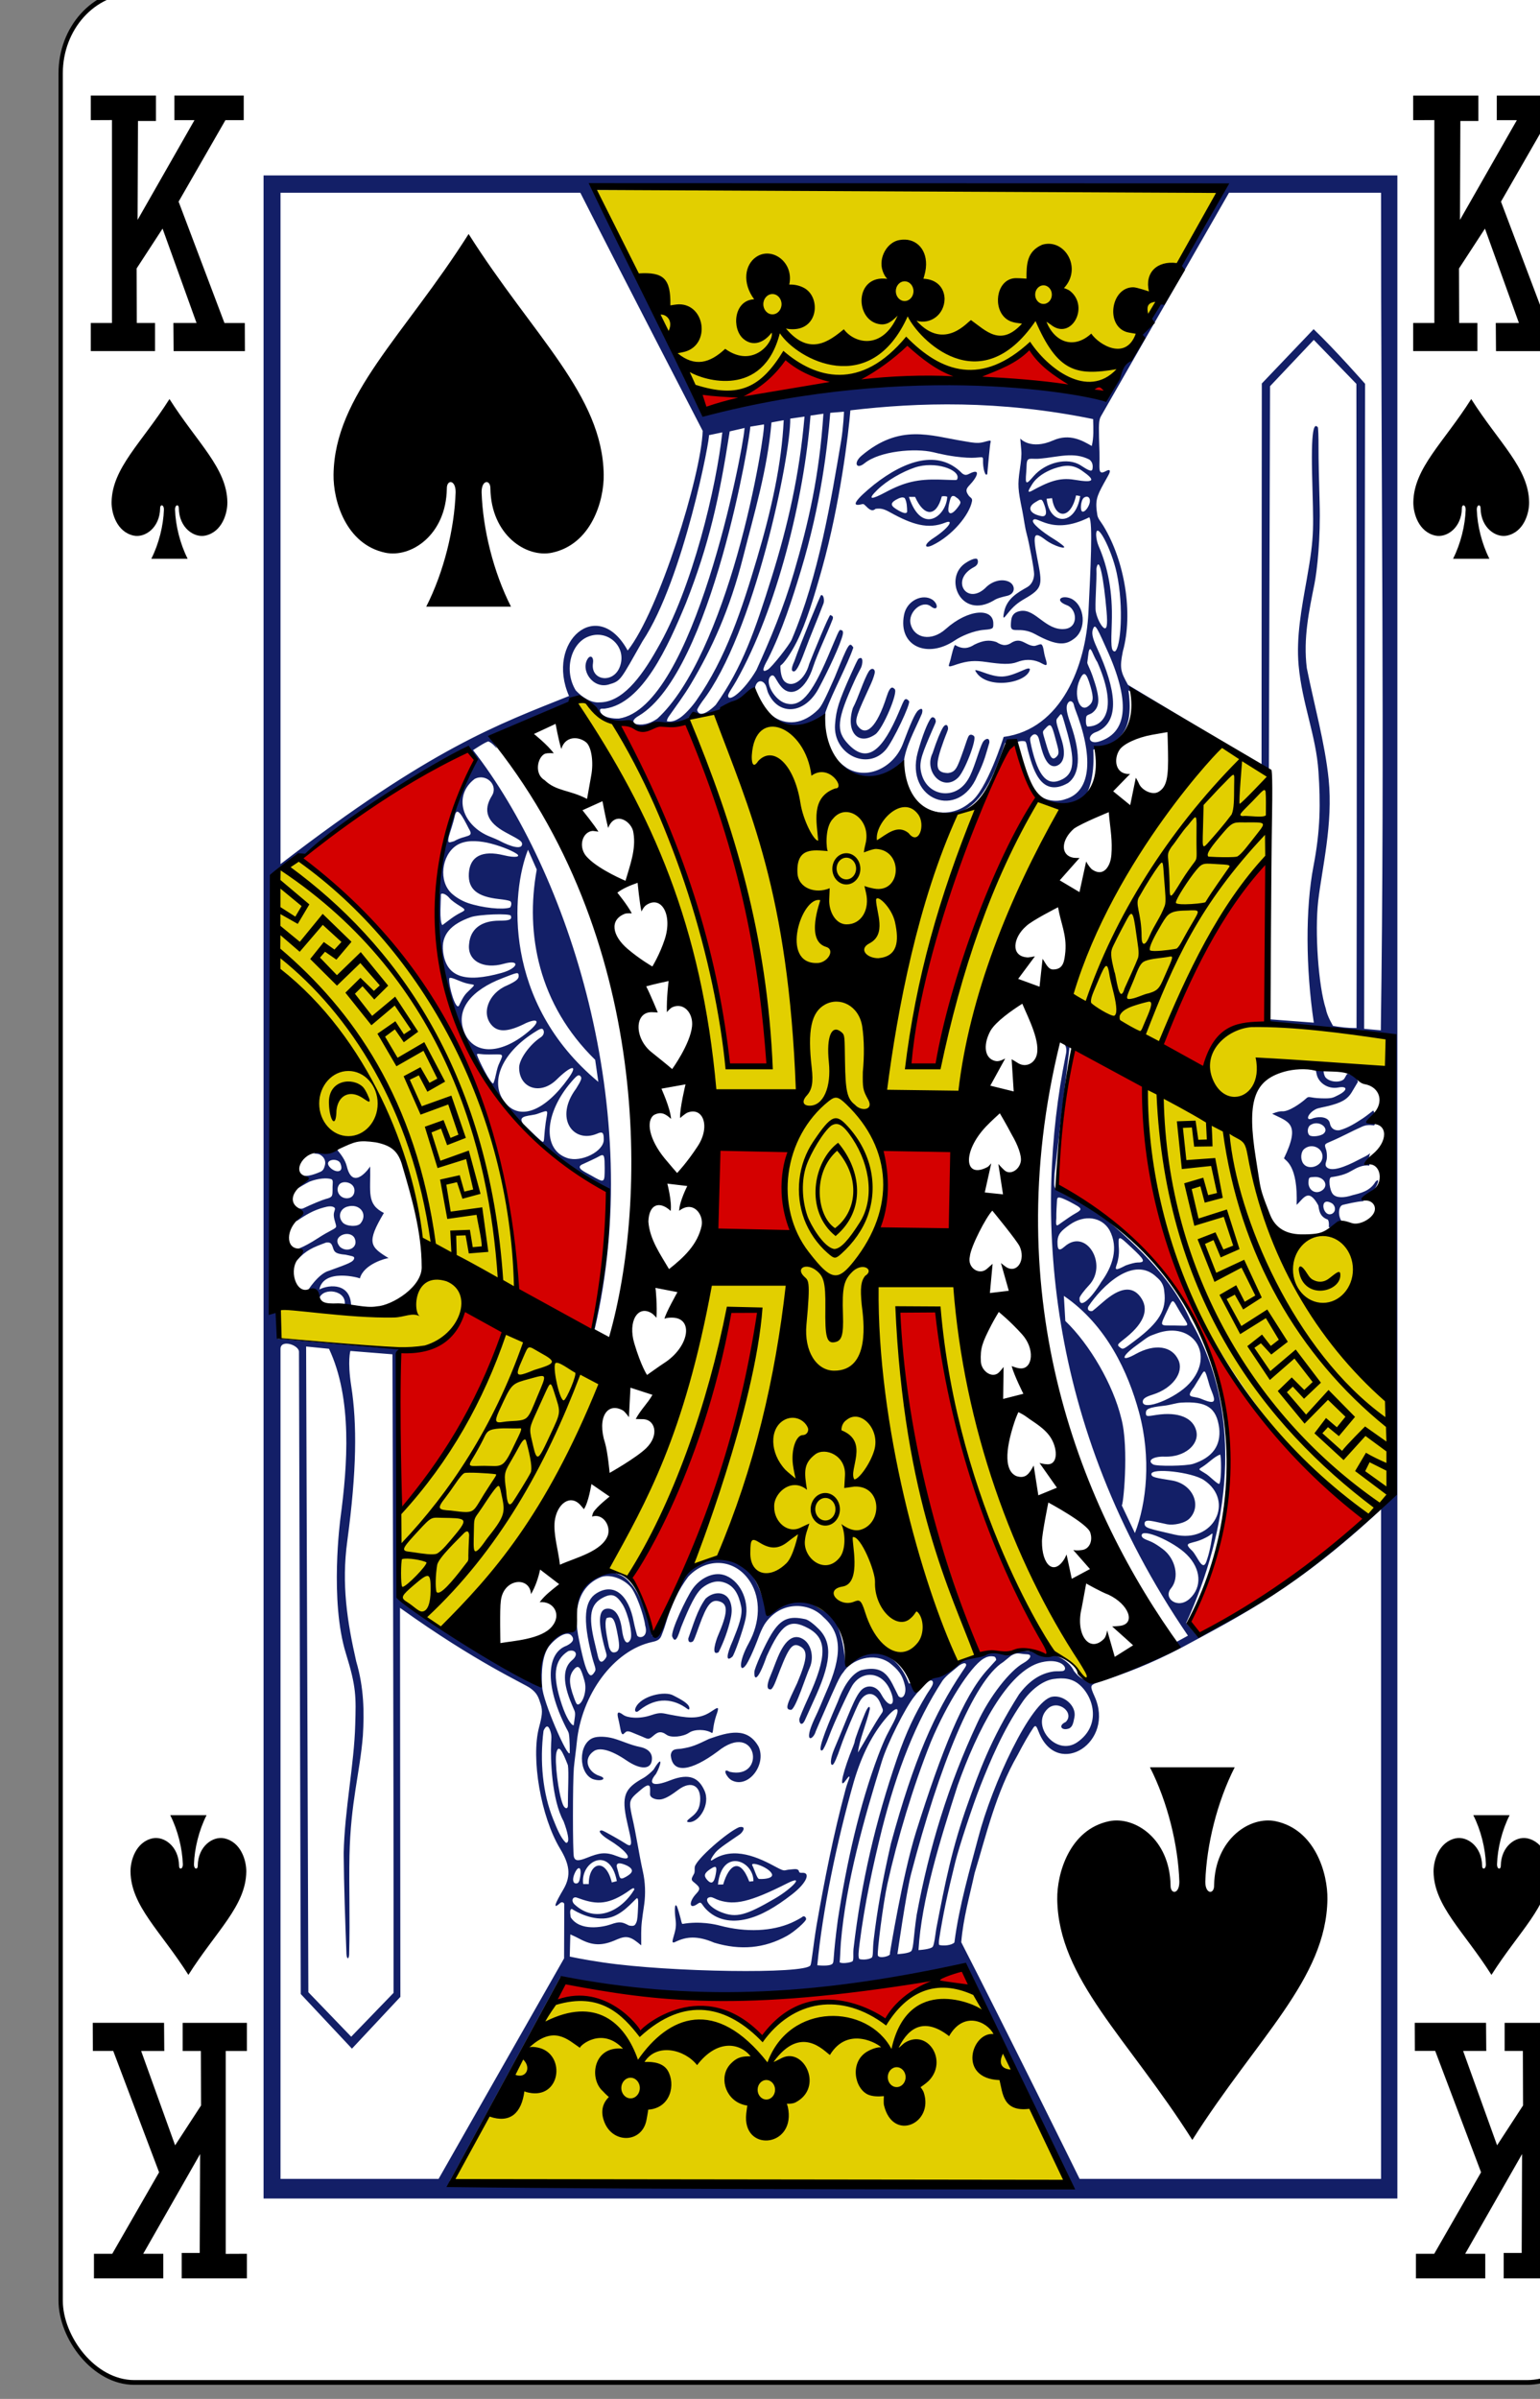 <?xml version="1.0" encoding="UTF-8" standalone="no"?>
<!-- Created with Inkscape (http://www.inkscape.org/) -->

<svg
   id="svg10047"
   height="123.012"
   width="78.999"
   version="1.1"
   viewBox="0 0 78.999 123.012"
   inkscape:version="0.91 r13725"
   sodipodi:docname="ramino-stretch.svgz"
   xmlns:inkscape="http://www.inkscape.org/namespaces/inkscape"
   xmlns:sodipodi="http://sodipodi.sourceforge.net/DTD/sodipodi-0.dtd"
   xmlns="http://www.w3.org/2000/svg"
   xmlns:svg="http://www.w3.org/2000/svg"
   xmlns:rdf="http://www.w3.org/1999/02/22-rdf-syntax-ns#"
   xmlns:cc="http://creativecommons.org/ns#"
   xmlns:dc="http://purl.org/dc/elements/1.1/">
  <rect x="0" y="0" width="78.999" height="123.012" fill="#808080" stroke="none"/>
  <sodipodi:namedview
     pagecolor="#ffffff"
     bordercolor="#666666"
     borderopacity="1"
     objecttolerance="10"
     gridtolerance="10"
     guidetolerance="10"
     inkscape:pageopacity="0"
     inkscape:pageshadow="2"
     inkscape:window-width="1920"
     inkscape:window-height="1016"
     id="namedview1491"
     showgrid="false"
     inkscape:zoom="1.3479675"
     inkscape:cx="513.5"
     inkscape:cy="307.5"
     inkscape:window-x="0"
     inkscape:window-y="0"
     inkscape:window-maximized="1"
     inkscape:current-layer="svg10047"
     showguides="false"
     inkscape:guide-bbox="true"
     inkscape:snap-grids="true"
     inkscape:showpageshadow="2"
     inkscape:pagecheckerboard="0"
     inkscape:deskcolor="#d1d1d1" />
  <defs
     id="defs10049" />
  <g
     id="spade_king"
     transform="matrix(0.165,0,0,0.182,-1179.987,-423.715)"
     inkscape:label="#spade_king">
    <rect
       transform="scale(-1)"
       width="478.659"
       height="673.656"
       rx="22.896"
       ry="23.039"
       x="-7648.956"
       y="-2999.363"
       id="rect7467-2-2"
       style="display:inline;fill:#ffffff;fill-opacity:1;stroke:#000000;stroke-width:1.341;stroke-miterlimit:4;stroke-dasharray:none;stroke-opacity:1" />
    <path
       d="m 7585.876,2947.533 h -352.5 v -570 h 352.5 z M 7335.681,2381.164 c 13.107,23.98 33.828,63.042 34.441,63.353 7.662,-4.117 85.778,-14.668 123.351,-4.45 12.85,-19.478 25.468,-38.768 36.656,-58.075 z m 119.972,71.724 c 1.965,-0.044 4.157,-1.253 3.753,-0.201 -0.234,0.608 -0.789,6.758 -1.031,8.957 -0.588,0.979 -1.415,-1.587 -1.321,-3.969 0.054,-1.367 -0.597,-0.391 -5.046,-0.626 -4.812,-0.255 -8.754,-1.165 -10.387,-1.521 -5.691,-1.241 -16.7,-0.35 -21.418,3.111 -2.554,1.874 -3.52,-0.15 -0.887,-2.161 11.889,-9.082 21.316,-5.619 31.645,-4.097 1.539,0.227 3.097,0.543 4.692,0.507 z m -5.055,8.617 c 0.739,0.485 1.225,0.535 2.171,0.09 3.649,-1.717 2.694,0.746 0.067,3.226 -1.201,1.133 -1.166,1.71 -0.254,2.901 0.461,0.603 1.232,0.677 1.048,1.58 -0.79,3.892 -6.211,9.78 -12.27,12.41 -2.521,1.094 -2.919,-0.102 0.268,-1.99 4.902,-2.904 6.487,-5.381 3.714,-4.373 -5.375,1.955 -10.279,0.575 -17.157,-2.883 -1.965,-0.988 -2.865,-1.181 -4.537,-1.001 -1.235,1.033 -2.342,-0.209 -3.107,-0.858 -0.481,-0.39 -0.584,-0.577 -1.132,-0.447 -3.914,0.926 -1.569,-1.587 3.781,-5.521 9.581,-6.824 20.033,-10.043 27.408,-3.134 z m -14.741,-1.678 c -3.916,1.189 -8.691,3.673 -11.62,6.263 -3.56,3.149 -1.546,2.67 2.544,0.685 5.921,-2.873 10.066,-3.703 16.727,-3.549 5.575,0.129 5.4,0.356 5.603,-0.344 0.713,-2.457 -6.959,-4.967 -13.254,-3.056 z m 10.817,9.595 c -0.318,1.058 -0.561,2.468 -0.277,2.926 0.515,0.83 1.624,0.217 3.033,-1.576 0.873,-1.111 0.753,-1.262 -0.101,-2.138 -0.429,-0.293 -0.759,-0.512 -1.017,-0.663 -1.19,-0.511 -1.381,0.601 -1.639,1.451 z m -2.437,-1.45 c -1.715,5.878 -5.553,5.764 -8.292,0.139 l -1.931,-0.011 c 3.97,10.945 11.658,5.402 11.915,-0.042 -0.905,-0.303 -1.692,-0.086 -1.692,-0.086 z m -14.341,0.99 c -1.812,1.018 -1.546,1.71 0.762,2.909 1.641,0.852 2.509,1.024 2.807,0.474 -0.022,-1.213 -0.072,-2.948 -0.768,-3.909 -0.723,-0.443 -1.718,-0.01 -2.802,0.526 z m 25.405,16.742 c 0.332,0.552 0.273,1.563 -0.987,2.15 -7.774,3.624 -2.109,11.273 3.892,5.536 1.903,-1.573 4.734,-2.303 6.92,-1.367 2.056,0.902 2.095,3.433 -0.637,3.973 -0.896,0.177 -3.196,0.669 -4.045,1.262 -10.434,5.622 -15.975,-6.601 -8.572,-10.67 1.522,-0.894 3.136,-1.394 3.429,-0.886 z m 29.229,11.099 c 4.235,1.931 4.814,8.639 0.846,11.251 -2.526,1.739 -5.109,2.213 -12.067,-1.253 -4.915,-2.448 -7.728,0.188 -7.601,-2.661 0.078,-1.732 0.179,-3.479 3.037,-3.896 4.644,-0.678 7.815,5.666 13.78,5.068 4.304,-0.432 3.759,-5.615 0.649,-6.668 -4.144,-1.403 -1.631,-3.067 1.356,-1.84 z m -77.859,-0.974 c 0.778,-0.367 1.142,1.345 0.806,2.258 -2.117,5.052 -4.063,9.069 -5.982,13.803 -1.53,3.772 -2.557,5.393 -3.244,5.389 -0.702,0 -1.027,-0.556 0.147,-2.879 1.774,-4.684 8.263,-18.973 8.272,-18.572 z m 34.766,1.309 c 1.873,1.343 1.557,3.335 -0.575,1.827 -2.739,-1.939 -7.23,1.609 -6.314,4.958 1.107,4.046 6.447,5.026 10.917,1.402 7.053,-5.717 14.791,-6.007 14.791,-1.539 -0.022,1.278 0.164,1.568 -2.77,1.767 -3.412,0.232 -7.261,1.806 -9.174,2.979 -8.58,5.265 -17.707,1.63 -15.817,-7.154 0.853,-4.143 5.897,-6.15 8.942,-4.241 z m 31.459,12.964 c 0.696,0.022 1.969,-0.685 2.334,-0.41 0.714,0.537 0.611,2.095 1.198,3.764 1.042,2.962 0.026,2.036 -1.809,1.236 -2.491,-0.97 -4.852,-0.782 -6.954,-0.048 -2.167,0.758 -5.011,0.585 -9.563,-0.013 -3.662,-0.481 -5.719,-0.341 -9.042,0.615 -3.607,1.137 -2.652,0.729 -2.05,-1.512 0.391,-1.47 0.885,-3.44 1.343,-3.914 2.494,1.407 4.387,0.862 6.026,-0.095 2.693,-1.194 4.602,-1.4 6.807,-0.735 2.074,1.189 3.306,1.091 4.972,0.065 2.871,-1.4 4.145,0.915 6.737,1.048 z m -53.788,6.156 c -0.505,0.894 -1.239,2.124 -1.93,3.505 -5.573,11.146 -5.953,14.246 -2.02,18.001 5.286,5.047 9.791,2.857 14.856,-7.22 1.229,-2.446 1.965,-4.284 2.461,-5.039 0.573,-0.87 1.241,-0.2 1.571,0.139 0.624,0.641 -4.996,11.338 -7.199,13.673 -5.766,6.111 -16.479,1.222 -15.797,-7.09 0.344,-4.186 1.134,-6.48 4.935,-14.156 0.941,-1.9 1.758,-3.51 2.256,-4.285 1.783,-1.203 1.376,1.557 0.866,2.47 z m 52.527,0.444 c -0.88,3.97 -13.517,5.807 -16.847,0.601 -0.325,-0.508 -0.134,-0.488 1.294,-0.093 6.425,2.138 7.699,2.022 13.855,-0.428 0.926,-0.359 1.584,-0.507 1.697,-0.08 z m -48.215,0.754 c 0,0.373 -0.47,1.84 -1.184,3.261 -4.213,8.386 -5.375,10.409 -4.09,11.978 2.504,3.056 5.867,0.4 8.958,-8.358 1.155,-3.274 1.943,-2.575 2.506,-2.059 1.08,0.99 -3.699,11.18 -6.003,12.699 -5.223,3.345 -9.335,-0.527 -7.027,-7.37 1.801,-3.09 3.288,-7.843 4.97,-10.344 0.798,-1.122 1.875,-0.79 1.869,0.193 z m 18.895,13.622 c 0.254,0.423 -0.239,0.992 -2.049,4.897 -2.488,5.369 -3.26,7.36 -2.249,10.425 1.802,5.463 8.594,6.802 12.72,3.217 1.35,-1.157 2.265,-2.758 2.902,-4.196 1.491,-3.329 2.733,-7.635 3.617,-8.539 0.772,-0.784 1.85,-0.944 1.78,0.424 -0.981,2.899 -1.444,5.147 -3.763,9.395 -5.781,12.653 -22.445,6.794 -18.544,-6.525 1.45,-4.835 3.118,-8.497 4.104,-9.686 0.549,-0.661 1.46,-0.087 1.482,0.587 z m 3.867,2.324 c 0,0.416 -0.627,1.603 -1.291,3.256 -2.818,7.021 -2.837,9.173 1.271,9.263 2.457,-0.318 2.821,-1.333 4.979,-6.872 0.701,-1.799 1.087,-3.081 1.503,-3.63 0.447,-0.589 1.285,-0.24 1.629,0.114 0.881,0.904 -2.965,9.989 -4.998,11.701 -4.675,4.099 -10.732,-1.721 -7.895,-6.946 1.33,-3.653 2.476,-6.13 3.256,-7.26 0.69,-0.999 1.554,-0.858 1.546,0.373 z m 99.516,81.857 14.2,0.982 c -2.516,-15.308 -2.644,-32.16 -0.102,-44.11 2.173,-10.217 2.198,-17.743 1.549,-26.601 -0.755,-10.307 -5.083,-19.046 -6.173,-29.986 -0.789,-7.927 0.951,-16.2 2.505,-24.081 2.597,-13.171 2.062,-14.546 1.679,-30.001 -0.354,-14.329 0.971,-13.815 1.787,-12.978 0.123,0.127 0.237,2.661 0.219,5.674 -0.022,3.014 0.166,10.384 0.336,15.5 0.34,10.221 -0.787,19.253 -1.603,22.971 -1.662,7.565 -3.53,15.316 -2.379,23.689 2.337,10.568 5.632,21.122 6.787,31.308 1.425,12.56 -2.078,25.162 -3.236,34.285 -1.118,8.808 0.067,24.045 2.355,30.386 0.394,2.109 2.264,4.86 2.264,4.86 2.141,0.308 4.291,0.614 7.293,0.594 0.168,-60.485 0,-120.995 -0.045,-181.489 l -13.241,-12.395 -13.605,13.049 z m -0.956,-69.385 c 0,0 -20.204,-11.735 -42.48,-23.268 2.121,13.195 -4.606,15.184 -10.923,16.716 1.513,25.491 -21.635,20.262 -25.181,-1.886 l -2.281,-0.01 c -4.011,11.042 -7.978,18.663 -17.11,20.482 -7.077,1.409 -14.057,-3.113 -15.827,-13.764 0.312,0.749 -23.467,14.081 -24.122,-14.086 -10.798,6.764 -18.504,0.921 -21.618,-7.668 -4.559,7.01 -15.971,7.318 -19.619,7.828 -1.27,1.479 -3.512,2.322 -7.586,2.296 -3.492,0.18 -8.184,2.818 -10.599,-0.396 -3.672,-0.585 -6.469,0.085 -9.607,-2.361 -2.498,-1.915 -5.283,-6.185 -9.44,-3.241 -7.926,3.852 -16.834,5.589 -23.921,10.233 0,0 1.879,2.442 1.331,2.091 -0.201,-0.129 -1.083,-1.282 -2.413,-1.82 -0.476,-0.193 -4.831,2.44 -4.831,2.44 29.522,34.318 53.806,101.314 37.771,163.299 -0.444,1.055 1.338,1.461 2.214,1.834 -0.27,0.475 -4.603,-0.163 -2.763,-4.103 1.853,-11.876 3.953,-24.745 4.42,-34.592 0,-1.2 -0.1,-2.273 -0.1,-2.273 -66.195,-30.807 -58.077,-97.534 -41.072,-120.76 l -2.68,-3.603 c -1.186,-0.802 -52.074,29.14 -50.395,30.369 l -9.629,4.837 1.561,130.845 38.082,2.938 c 0,0 -0.406,1.099 -0.888,1.384 -0.348,7.988 0.359,19.802 -0.022,29.692 -0.149,28.26 -0.43,37.87 -0.067,38.652 11.746,7.804 29.26,19.216 44,24.75 -0.605,-0.174 0.24,-11.71 0.689,-12.369 13.791,-4.44 7.39,-10.116 12.486,-16.211 3.424,-3.797 11.438,-4.52 15.306,0.036 4.623,4.514 6.791,14.871 6.791,14.871 7.295,-7.872 5.797,-17.381 15.567,-20.961 15.703,-7.86 20.688,15.638 19.775,15.094 6.018,-5.853 22.902,-10.614 24.727,14.103 7.591,-7.053 16.101,-3.551 19.712,5.127 4.634,-0.165 9.831,-3.829 14.521,-5.81 4.352,-1.944 9.921,-3.086 14.054,-2.999 5.169,-0.631 9.427,-0.607 14.086,0.793 2.188,-0.717 7.123,1.428 8.646,4.499 2.329,2.762 4.36,2.923 6.575,2.425 7.544,-4.009 15.632,-4.978 24.537,-9.175 0.556,-0.39 -0.782,-1.124 -0.332,-0.98 0.19,0.061 4.678,-2.223 4.678,-2.223 -45.108,-59.841 -47.562,-120.259 -38.107,-163.081 0.371,-1.484 0.575,-2.561 -0.4,-3.729 1.431,0.249 1.454,-0.174 1.721,0.751 l -4.69,35.943 c -0.138,4.342 -0.676,4.02 3.104,5.64 3.497,1.498 6.802,2.94 9.687,4.731 10.999,8.223 23.43,18.346 29.488,30.977 17.285,27.147 11.583,59.539 -1.365,85.204 l 3.221,3.375 c 37.808,-19.114 60.13,-39.723 60.13,-39.723 l -0.162,-128.393 -38.853,-4.521 z m 18.744,85.737 c 1.246,1.39 4.418,1.633 5.741,0.577 0.305,-0.26 0.957,-1.621 1.15,-1.571 1.761,0.456 2.979,0.825 3.213,2.324 l -1.868,2.849 c -1.478,2.255 -3.611,3.055 -7.202,3.902 -1.275,0.301 -3.199,0.576 -3.878,0.867 -2.699,1.177 -3.639,3.724 -0.905,2.583 1.996,-0.553 4.786,-0.37 5.156,1.472 0.304,1.513 1.581,2.107 3.006,1.929 2.632,-0.638 5.036,-2.026 7.367,-3.421 1.034,-0.628 2.993,-2.052 2.993,-2.052 0.309,-0.489 1.449,3.079 0.387,4.121 -1.321,-0.161 -2.457,-0.174 -3.744,0.344 -3.212,1.292 -6.305,2.85 -9.546,4.101 -2.065,0.818 -2.254,0.749 -1.71,2.227 0.268,0.545 0.506,2.357 0.151,3.305 -0.378,1.008 -0.336,1.515 0.305,1.946 1.459,0.981 4.957,0.067 9.877,-2.317 1.498,-0.728 2.486,-1.019 3.433,-1.791 -0.611,1.571 -0.255,1.861 -0.239,3.506 -2.009,-0.254 -3.817,0.55 -5.42,1.403 -1.323,0.698 -2.806,1.387 -6.441,1.856 -0.993,0.128 -0.541,3.795 0.59,4.858 1.069,1.005 3.317,1.027 6.036,0.215 2.429,-0.563 5.448,-1.133 7.118,-3.765 2.107,-2.013 -0.052,3.337 -3.893,5.472 -1.685,0.036 -5.4,0.841 -6.274,1.036 -1.483,0.331 -1.72,3.842 0.435,5.346 1.349,1.188 -4.902,1.219 -4.782,0.857 0.08,-0.207 0.138,-1.707 -0.34,-2.09 -2.692,-0.818 -2.668,-3.039 -2.905,-3.975 -3.092,-5.122 -4.614,-1.909 -6.742,-0.144 0.448,-11.154 -3.417,-12.423 -3.928,-13.129 5.309,-9.994 1.305,-10.239 -3.672,-12.538 0,0 1.892,-0.775 3.151,-0.696 1.981,0.123 5.772,-2.247 7.43,-3.643 0.914,-0.77 0.943,-0.128 4.599,-0.022 3.445,0.101 3.698,-0.158 5.269,-0.861 3.099,-1.385 3.083,-2.694 0.056,-2.179 -3.225,0.55 -6.385,-1.427 -6.756,-4.118 -0.256,-0.509 -0.028,-1.409 0.024,-1.379 0.672,0.128 2.191,-0.128 2.168,0.196 -0.024,0.324 7e-4,1.544 0.595,2.4 z m -4.707,13.517 c -0.875,0.563 -1.025,2.168 -0.264,2.817 0.693,0.591 3.636,0.275 4.469,-0.479 1.88,-1.494 -1.556,-3.993 -4.205,-2.338 z m -1.885,6.715 c -1.082,0.852 -1.214,2.9 -0.277,4.089 1.59,2.017 5.745,0.809 5.97,-1.734 0.24,-2.708 -3.43,-4.136 -5.693,-2.354 z m 1.352,9.212 c -0.197,2.224 1.986,3.633 3.994,2.578 2.5,-1.314 0.982,-4.083 -2.149,-3.92 -1.734,0.09 -1.734,0.09 -1.845,1.342 z m 7.317,9.025 c 1.168,-0.578 1.227,-1.964 0.121,-2.857 -4.386,-2.444 -3.05,4.101 -0.121,2.857 z m -306.284,-13.295 c 1.925,7.161 7.233,0.061 7.24,-0.038 0.188,7.338 -1.188,10.604 4.263,13.111 -5.471,8.365 -4.33,9.518 1.471,12.728 -0.535,-0.047 -7.7,1.574 -8.926,5.706 -0.272,-0.193 -11.246,-2.922 -12.615,3.123 3.311,-1.523 9.824,-1.75 9.898,4.75 -0.616,0.187 -2.16,-0.134 -2.031,-0.341 0.866,-4.169 -6.658,-5.2 -7.888,-1.907 0,0 -2.527,-1.71 -3.639,-1.974 -0.123,-0.084 3.421,-5.048 6.655,-5.797 5.83,-1.948 7.84,-2.474 7.847,-3.643 0,-0.454 -0.952,-0.527 -2.683,-0.884 -3.62,-0.252 -3.544,-1.037 -4.019,-2.248 -0.42,-1.071 -0.829,-1.285 -2.036,-1.177 -4.135,1.387 -6.203,2.115 -9.085,5.025 -0.35,0.069 -0.758,-3.058 -0.981,-3.165 -0.035,0.498 2.926,-0.372 7.471,-3.057 3.71,-2.191 5.162,-2.51 5.634,-3.102 0.35,-0.439 -0.551,-1.821 -0.646,-3.322 -0.08,-1.262 0.761,-1.874 0.142,-2.268 -0.714,-0.455 -1.821,-0.372 -3.274,0.01 -3.207,0.78 -5.568,2.053 -8.45,3.852 0.613,-1.17 -0.414,-4.14 -0.414,-4.14 0,0 1.423,1.01 2.594,0.486 2.256,-0.999 5.904,-2.362 6.889,-2.596 0.954,-0.227 1.368,-0.352 1.741,-0.671 0.459,-0.393 0.382,-1.338 0.391,-2.725 0,-0.974 0.281,-1.872 -0.325,-2.166 -1.347,-0.438 -4.065,-0.299 -6.833,0.676 -1.18,0.52 -3.684,1.896 -3.684,1.896 l 0.784,-4.106 c 1.051,1.195 4.065,0.315 6.082,-0.488 1.018,-0.323 1.323,-0.969 1.581,-1.866 0.451,-1.533 -0.514,-2.588 -1.626,-3.092 -0.74,-0.335 -1.881,-0.198 -1.881,-0.198 5.228,-2.009 4.187,-2.749 7.238,-1.225 1.319,1.442 2.611,2.963 3.114,4.833 z m -5.472,0 c 0.867,1.012 2.378,1.592 3.257,1.192 0.784,-0.42 0.502,-1.299 0.252,-1.97 -0.662,-1.859 -5.255,-1.259 -3.51,0.778 z m 3.051,5.119 c -1.226,1.622 0.123,3.804 2.387,3.818 1.574,0.011 2.413,-0.98 2.396,-2.223 -0.033,-2.355 -3.76,-2.95 -4.783,-1.595 z m 2.516,6.181 c -2.27,0.624 -2.967,2.845 -1.397,4.457 1.115,1.145 4.618,1.288 5.555,0.252 2.391,-2.645 -0.288,-5.771 -4.157,-4.709 z m -1.888,8.13 c -1.333,0.688 -1.59,1.835 -0.412,3.139 2.138,1.837 5.87,0.404 4.664,-2.274 -0.591,-1.312 -2.627,-1.704 -4.252,-0.865 z m 273.264,61.704 c -2.005,0.737 -3.453,2.308 -5.563,3.513 -1.423,0.785 -0.995,0.66 0.827,1.735 1.433,0.665 4.304,3.6 4.572,2.9 0.65,-1.251 0.558,-8.091 0.164,-8.148 z m -50.695,-71.639 c -0.082,1.396 -0.249,3.499 -0.209,5.041 -0.272,2.939 0.252,2.08 1.827,1.12 1.166,-0.759 3.035,-1.912 3.768,-2.282 2.891,-1.456 2.545,-1.532 -1.524,-3.509 -3.416,-1.544 -3.8,-1.393 -3.861,-0.37 z m 3.967,6.878 c -2.763,1.757 -3.679,2.663 -3.813,4.636 -0.022,2.269 0.248,3.094 2.218,1.523 6.723,-5.36 13.644,5.157 7.49,10.999 -1.255,1.191 -2.849,3.056 -2.863,3.529 -0.102,3.389 3.678,0.098 6.765,-4.555 3.418,-4.23 5.548,-9.525 2.548,-14.607 -2.399,-3.72 -7.739,-4.455 -12.345,-1.525 z m 15.277,6.844 c 0.121,1.659 -0.341,3.512 -0.555,4.063 -0.754,1.941 -0.723,2.183 2.703,0.567 1.366,-0.455 2.997,-0.825 3.625,-0.821 2.798,0.017 2.1,-0.871 -1.911,-4.246 -4.03,-3.392 -4.165,-3.699 -3.862,0.436 z m -9.53,16.245 c -0.427,1.021 0.461,1.414 1.311,1.221 0.067,-0.015 1.535,-1.12 3.258,-2.49 5.226,-4.153 9.058,-4.638 11.65,-1.474 2.629,3.208 1.53,7.013 -4.345,11.369 -2.592,1.922 -3.214,2.052 -1.968,2.892 0.948,0.639 1.006,0.541 4.731,-2.005 7.509,-5.131 9.757,-8.635 9.004,-13.741 -0.153,-2.097 -1.242,-3.195 -2.296,-4.011 -7.159,-6.403 -17.091,2.425 -21.346,8.239 z m -7.578,-3.029 0.452,7.065 c 7.635,6.643 14.874,17.99 17.377,27.387 2.551,8.357 0.518,25.791 0.134,24.496 l 4.125,7.886 c 3.59,-8.368 5.158,-21.13 1.252,-34.133 -3.315,-11.038 -9.953,-24.406 -23.341,-32.701 z m 32.154,4.116 c -2.426,4.701 -2.501,4.193 2.185,4.234 5.348,0.046 4.75,0.704 1.736,-3.906 -2.421,-3.702 -2.013,-4.025 -3.921,-0.328 z m -3.213,6.442 c -3.081,0.998 -2.377,0.769 -6.466,3.453 -4.692,3.08 -4.889,4.765 -0.177,2.391 6.049,-3.048 11.361,-2.269 13.332,1.709 1.757,3.545 -1.911,7.966 -7.95,9.695 -2.063,0.591 -3.151,1.09 -3.156,2.002 -0.022,2.78 10.263,-0.929 14.498,-5.127 8.177,-8.104 1.022,-17.72 -10.081,-14.123 z m 13.219,12.618 c -0.276,0.423 -1.01,1.436 -1.689,2.486 -2.896,3.396 -0.461,2.381 2.11,3.31 1.358,0.506 2.75,1.009 3.547,0.887 1.538,-0.235 -0.518,-3.233 -1.013,-5.168 -1.384,-4.309 -1.225,-4.177 -2.955,-1.515 z m -10.946,7.766 c -5.183,0.512 -5.712,1.017 -5.719,2.101 0,1.075 0.634,0.869 3.236,0.505 6.89,-0.966 11.453,0.804 12.438,4.511 1.017,3.828 -3.65,7.451 -9.869,7.237 -3.369,-0.116 -5.612,1.059 -3.56,2.189 1.068,0.588 10.345,0.461 12.443,-0.155 6.165,-1.812 8.677,-5.272 8.114,-10.063 -0.853,-5.916 -4.054,-7.612 -11.856,-7.191 -1.495,0.08 -3.401,0.687 -5.228,0.867 z m -4.01,19.27 c 0,0.923 1.474,1.057 6.365,1.79 6.514,0.976 9.425,7.06 5.498,10.721 -1.488,1.388 -5.035,1.983 -7.011,1.62 -4.295,-0.79 -6.921,-1.681 -6.962,-0.21 0,1.312 1.238,1.406 9.3,3.124 12.181,2.6 18.868,-9.467 9.128,-15.369 -3.7,-2.242 -16.307,-3.517 -16.319,-1.675 z m -3.02,17.266 c 0,0.462 0.393,0.818 1.315,1.182 1.341,0.529 2.242,0.627 5.264,2.683 4.021,2.735 5.241,8.068 2.559,11.04 -2.605,2.775 2.081,6.05 5.815,2.919 3.88,-3.253 3.554,-8.36 -0.915,-12.403 -4.114,-3.722 -14.025,-7.593 -14.039,-5.421 z m 19.736,0.721 c -4.234,2.005 -7.275,0.851 -4.035,3.618 1.819,1.701 3.371,6.536 4.635,2.435 0.968,-2.444 1.679,-6.756 1.705,-7.18 -0.284,-0.291 -0.22,0.209 -2.305,1.128 z m -149.75,10.406 c 4.822,1.212 8.116,6.863 6.889,12.295 -0.694,3.069 -3.555,10.301 -4.118,10.751 -2.129,1.703 -1.836,-0.563 0.117,-4.499 1.781,-4.018 3.169,-7.248 2.617,-9.639 -0.784,-3.403 -2.148,-6 -5.654,-6.864 -2.465,-0.607 -4.787,0.429 -6.36,1.551 -2.081,1.483 -4.048,5.287 -6.399,10.554 -0.751,1.481 -1.76,6.031 -3.013,3.255 -0.604,-1.437 4.414,-10.994 6.289,-13.416 2.359,-3.047 6.346,-4.834 9.632,-3.988 z m -29.07,3.198 c -2.349,-2.271 -6.319,-3.413 -8.911,-2.599 -6.36,2.262 -9.25,8.326 -6.842,18.074 1.219,5.465 2.262,8.863 3.316,9.539 0.512,0.329 1.073,-0.284 1.571,-1.044 0.445,-0.679 -0.235,-1.633 -0.957,-4.205 -3.039,-10.833 -2.245,-15.732 1.465,-17.802 5.381,-3.004 9.992,0.456 11.554,8.184 0.25,1.194 0.987,3.63 0.987,3.63 0.412,1.075 3.745,0.837 2.534,-2.761 -0.365,-2.783 -2.906,-9.423 -4.718,-11.016 z m -27.283,28.373 c 0.085,3.811 8.027,20.349 8.568,18.594 0,0 0.035,-3.865 -0.277,-5.386 -0.119,-0.574 -0.53,-1.106 -0.869,-1.718 -6.903,-12.421 -5.837,-21.175 0.149,-23.093 2.039,-0.934 2.482,-1.853 1.57,-2.817 -1.845,-2.024 -6.471,1.979 -7.371,3.432 -2.265,3.26 -1.95,9.206 -1.77,10.987 z m 115.595,2.811 c -2.602,2.932 -8.307,13.05 -10.066,18.358 -5.411,15.799 -11.1,33.972 -12.671,50.769 -0.175,2.119 -0.284,5.345 -0.388,5.621 0.425,0.464 3.109,0.22 4.01,-0.244 0.432,-0.567 0.142,-1.825 0.297,-3.464 2.421,-18.884 6.892,-36.088 13.521,-53.601 2.9,-7.608 5.592,-12.616 9.085,-17.907 0.61,-0.924 1.386,-1.875 1.691,-2.412 0.883,-1.287 0.233,-2.127 -0.79,-1.583 -1.817,1.038 -3.384,3.03 -4.689,4.463 z m 8.871,-4.595 c -8.3,11.528 -14.199,25.366 -18.784,41.7 -2.898,10.572 -5.448,21.269 -6.977,32.17 -0.314,2.327 -0.567,3.885 -0.117,4.58 1.12,0.305 3.212,0.116 3.937,-0.449 0.444,-0.678 0.149,-2.035 0.558,-5.172 1.062,-8.113 2.652,-16.258 5.335,-26.922 7.083,-23.602 13.592,-36.816 22.142,-48.378 0.691,-0.973 1.306,-1.605 1.244,-2.017 -0.091,-0.605 -0.92,-0.556 -2.279,0.301 -1.776,1.409 -3.806,2.639 -5.059,4.186 z m 12.643,-6.126 c -4.059,2.327 -11.208,12.448 -16.259,23.349 -5.666,12.869 -10.409,27.406 -13.514,39.995 -1.347,5.517 -3.263,19.295 -2.989,20.202 0.325,1.077 4.293,0.18 3.742,-0.564 0,0 3.942,-22.147 8.184,-34.355 7.875,-22.663 14.684,-38.04 22.013,-45.432 0.961,-0.969 2.853,-2.865 2.853,-2.865 0,0 -0.039,-0.846 -0.651,-0.975 -1.462,-0.273 -2.435,0.155 -3.378,0.644 z m 6.214,0.903 c -9.161,5.177 -19.89,29.354 -28.649,59.712 -1.499,5.194 -4.237,22.583 -4.237,22.583 0,0 3.65,-0.137 4.354,-0.912 0.708,-1.051 0.595,-3.726 1.617,-10.08 3.939,-19.202 9.879,-36.718 18.808,-54.029 3.862,-7.671 10.279,-14.895 14.329,-16.952 2.265,-1.15 2.927,-2.418 1.269,-2.509 -2.793,-0.101 -3.042,-0.692 -5.07,0.41 z m -125.533,-270.391 c 6.869,0.025 12.705,-6.638 17.904,-15.011 11.059,-17.157 18.492,-45.829 20.302,-61.066 l -4.172,0.796 c 0.626,-0.291 -7.8,40.557 -20.636,58.048 -6.939,11.035 -6.647,11.202 -10.543,12.214 -4.925,1.28 -8.876,-4.107 -6.432,-7.353 0.884,-1.098 1.854,-0.292 1.581,1.274 -0.874,4.995 6.336,5.956 8.35,1.048 2.317,-5.646 -3.843,-10.681 -9.862,-8.461 -5.378,1.92 -7.631,9.522 -3.855,15.137 1.941,1.899 4.748,3.585 7.363,3.374 z m 36.165,0.7 c 8.226,-10.444 12.302,-21.176 17.353,-35.829 5.047,-14.641 8.673,-28.961 10.244,-45.392 l -4.438,0.578 c 0.162,10.564 -11.288,60.861 -27.378,79.702 -0.898,1.193 -1.62,2.184 -1.553,2.461 0.893,2.543 4.708,-0.52 5.772,-1.52 z m -18.174,3.9 c 10.662,-8.832 19.178,-28.127 24.795,-45.963 6.071,-19.28 8.795,-36.947 8.339,-36.947 l -4.236,0.63 c 0.315,1.119 -11.901,69.053 -34.571,81.421 -1.966,0.991 -2.378,1.991 -0.721,2.424 2.551,0.362 4.604,-0.486 6.394,-1.566 z m -11.937,-0.045 c 23.281,-3.099 38.494,-75.314 39.002,-81.31 0,-0.092 0.084,-0.558 0.084,-0.558 l -4.635,0.966 c 0,0 -0.039,0.231 -0.061,0.346 -3.192,18.451 -6.303,31.387 -13.558,48.064 -5.656,12.36 -13.458,28.162 -25.117,29.694 -0.947,0.124 -1.845,-0.26 -1.514,0.856 0.71,1.771 4.195,1.996 5.796,1.942 z m 138.747,22.741 c 8.414,-2.187 8.688,-12.387 3.084,-25.42 -0.423,-0.985 -0.347,-1.523 -0.776,-1.902 -0.958,-0.848 -1.71,0.335 -1.816,1.115 -0.162,1.185 0.339,2.779 1.228,5.095 3.467,9.021 2.636,14.219 -0.798,16.518 -8.801,4.587 -11.169,-4.831 -12.5,-9.164 -0.326,-1.056 -0.438,-2.507 -1.012,-2.586 -1.756,-0.243 -2.593,0.387 -2.567,0.387 0,0 2.331,8.111 3.753,11.158 2.3,4.931 7.77,5.962 11.404,4.801 z m 61.045,-9.63 0.087,-107.507 16.107,-15.306 c 6.913,5.995 15.993,15.384 15.993,15.384 l -0.286,181.744 5.182,0.42 c 1.268,-78.085 0.024,-157.749 0.085,-235.987 h -47.286 l -39.417,62.354 c 0,0 -0.499,0.742 -0.656,1.133 -0.484,1.203 -0.428,2.996 -0.19,9.621 0.098,2.692 -0.203,4.76 0.19,5.391 0.397,0.639 1.238,0.182 2.023,-0.174 0.799,-0.363 1.275,-0.234 0.845,0.719 -0.244,0.541 -1.033,1.728 -1.715,2.86 -2.213,3.676 -2.754,4.853 -2.007,8.93 0.183,1.002 1.093,1.85 1.883,3.031 6.634,9.911 9.336,24.601 6.042,35.36 -1.05,4.756 -0.672,5.72 1.596,9.427 z m -208.485,115.596 c 4.33,2.251 4.246,2.201 4.273,-2.058 -0.024,-3.186 -0.084,-3.956 -1.264,-3.527 -1.708,0.878 -3.795,1.684 -5.371,2.361 -3.008,1.046 0.812,2.386 2.362,3.224 z m -17.143,-11.073 c 3.361,2.715 2.12,2.404 3.071,-3.72 0.575,-3.699 1.316,-3.794 -2.463,-2.571 -2.146,0.751 -6.557,0.278 -4.578,2.827 -0.022,-0.045 3.311,2.897 3.97,3.463 z m 135.031,-93.993 c 5.155,-3.158 10.421,-18.461 10.421,-18.461 18.015,-2.173 25.557,-20.113 26.363,-35.071 0.636,-11.809 1.427,-25.597 0.25,-26.805 -11.812,5.378 -16.363,-0.829 -17.482,0.845 -0.511,0.73 2.619,3.153 6.552,5.326 0.913,0.505 2.328,1.413 2.864,1.862 1.435,1.204 -2.863,0.169 -5.579,-1.704 -3.464,-2.388 -4.047,-1.89 -2.543,5.087 1.635,7.585 1.902,8.515 -3.855,11.521 -2.304,1.203 -3.613,2.225 -5.262,4.096 -1.32,1.498 -1.657,1.863 -1.171,-0.339 0.842,-3.813 4.191,-5.476 7.207,-7.024 1.5,-0.779 2.121,-2.346 2.129,-3.691 0,-1.373 -1.548,-8.786 -2.269,-11.153 -0.668,-2.251 -0.913,-4.506 -1.429,-6.8 -1.353,-5.954 -1.44,-7.121 -0.756,-11.443 0.401,-2.534 0.605,-3.978 0.465,-5.51 -0.127,-1.392 -0.317,-3.284 -0.317,-3.284 0,0.066 3.216,3.346 10.27,0.534 5.085,-2.027 9.104,0.086 11.954,1.586 0.656,-2.344 0.507,-4.891 0.428,-7.582 -29.329,-5.431 -54.377,-4.703 -75.467,-2.467 -0.546,6.316 -3.205,26.397 -8.79,44.505 -2.324,7.535 -4.952,15.478 -7.915,20.779 -2.021,3.614 -4.083,6.05 -4.812,6.47 -0.227,0.14 -0.248,0.213 -0.242,0.311 v 0.565 c 0.074,1.174 0.354,2.992 1.351,3.797 2.434,1.966 6.317,-0.566 7.594,-4.951 1.119,-2.627 6.223,-13.992 6.588,-13.801 0.3,0.191 1.009,0.206 0.752,1.084 -1.954,4.607 -4.639,9.476 -6.151,13.612 -2.088,5.954 -6.63,9.097 -10.024,5.342 -1.163,-1.287 -1.631,-2.473 -2.164,-2.882 -0.402,-0.309 -0.944,-0.097 -1.278,0.411 -1.28,1.954 1.687,6.387 4.87,7.277 4.594,1.286 8.017,-2.109 13.227,-13.116 3.008,-6.355 3.546,-7.951 4.022,-7.462 0.106,-0.043 0.904,-0.042 0.615,1.189 -0.62,2.646 -4.612,10.335 -7.503,15.213 -4.28,7.22 -12.226,7.805 -15.568,1.539 -0.511,-0.854 -0.536,-1.971 -1.104,-2.733 -1.026,-1.343 -2.713,-1.076 -3.131,1.129 0.455,1.46 3.248,6.734 5.189,7.653 4.469,3.111 9.893,2.501 14.457,-1.627 1.035,-0.936 2.115,-2.84 5.142,-9.065 4.46,-9.982 4.578,-10.021 5.796,-8.412 -1.793,4.856 -6.51,12.745 -8.415,17.589 -0.362,0.722 -0.436,1.497 -0.408,2.243 0.11,3.52 -0.457,9.742 6.892,14.162 6.267,3.421 14.54,-0.178 17.357,-6.912 2.158,-5.157 3.734,-8.701 4.822,-9.431 1.528,-1.027 1.243,0.403 1.091,0.923 -2.171,4.667 -5.226,9.383 -5.71,14.081 -0.316,12.71 12.4,17.408 20.669,10.994 z m 65.651,238.171 c -9.923,4.674 -16.718,7.027 -26.829,10.048 -1.366,0.607 -1.584,0.746 -0.134,3.655 6.407,12.852 -11.172,23.097 -17.147,10.481 -0.796,-1.682 -0.981,-2.612 -1.766,-1.808 -1.468,1.952 -3.215,4.724 -5.03,7.887 -6.723,10.559 -9.767,22.605 -13.353,33.236 -1.487,6.245 -3.563,12.774 -4.151,19.472 13.341,23.535 36.795,66.668 36.795,66.668 h 93.729 v -188.655 c -26.111,22.079 -43.878,30.066 -62.114,39.016 z m -105.123,6.951 c -1.133,1.212 -2.113,3.224 -6.175,11.669 -0.725,1.507 -1.882,3.843 -2.353,4.931 -0.61,1.987 -2.891,3.23 -1.78,-0.328 0.253,-0.768 0.688,-1.804 1.377,-3.182 1.351,-2.461 2.634,-5.476 3.595,-7.445 5.193,-10.547 4.947,-16.693 -0.856,-21.27 -4.334,-4.2 -13.436,-4.673 -18.28,2.107 -0.725,1.092 -1.372,2.497 -1.581,3.013 -2.105,5.178 -3.658,7.767 -4.057,8.279 -2.155,2.772 -2.5,-0.662 0.719,-5.95 3.689,-6.058 3.753,-12.625 0.564,-17.244 -4.726,-6.847 -13.704,-7.042 -19.339,-1.548 h 2e-4 c -2.93,3.479 -5.258,7.906 -7.132,13.564 -0.416,1.254 -0.845,2.186 -1.149,2.921 -0.469,1.133 -1.145,1.555 -2.894,1.895 -11.995,2.328 -22.061,14.805 -23.49,28.428 -0.188,1.843 -0.705,5.103 -0.894,7.038 -0.377,3.861 -0.384,23.857 0,25.05 0.203,0.643 0.56,0.984 1.341,0.975 0.599,-0.01 1.448,-0.22 2.666,-0.661 3.954,-1.431 5.795,-1.793 9.595,-0.416 1.255,0.455 2.123,0.61 2.639,0.565 1.676,-0.147 -0.551,-2.583 -5.438,-5.275 -2.094,-1.153 -3.748,-2.708 -2.051,-2.593 0.493,0.033 6.39,3.121 7.205,3.627 2.686,1.669 1.986,-0.432 0.602,-5.962 -1.859,-7.426 -0.788,-9.511 4.999,-12.42 1.079,-0.542 2.51,-1.674 3.239,-2.404 3.066,-4.592 2.275,-1.209 0.729,1.237 -2.639,2.8 -1.02,3.755 4.39,1.814 6.171,-2.213 8.961,-0.598 10.687,2.879 1.952,3.931 -1.72,8.988 -4.783,8.889 -0.991,-0.032 -0.813,-0.394 0.648,-1.404 1.765,-1.221 2.601,-2.399 2.785,-4.485 0.374,-4.251 -2.627,-6.057 -6.822,-3.205 -1.981,1.347 -3.54,2.277 -5.04,2.622 -1.487,0.342 -3.719,-0.218 -3.712,-1.422 0,-0.496 0.072,-1.715 -0.035,-1.985 -0.393,-1.346 -2.518,0.559 -3.443,1.236 -3.159,2.393 -3.056,2.865 -2.193,6.746 1.41,5.432 2.123,10.399 3.467,15.906 0.718,2.885 0.84,6.145 0.403,9.085 -0.219,1.474 -0.785,4.503 -0.9,6.577 -0.114,2.074 0.022,5.037 -0.063,5.036 -3.137,-2.432 -4.412,-2.857 -7.473,-1.68 -4.737,1.967 -7.728,1.762 -11.719,-0.172 -1.477,-0.716 -2.822,-1.22 -2.822,-1.22 l -0.181,6.236 c 0,0 3.694,0.771 10.521,1.68 20.552,2.736 62.725,3.314 64.295,0.799 0.399,-0.639 0.797,-5.094 1.917,-11.287 2.487,-12.87 5.274,-25.696 9.004,-38.254 0.765,-2.559 1.495,-3.589 1.105,-3.666 -0.16,-0.031 -0.923,0.96 -1.278,1.374 -1.999,2.338 -0.468,-3.214 2.551,-9.902 0.272,-0.604 0.497,-1.265 0.498,-1.469 0,-0.404 1.898,-5.065 3.206,-7.883 0.813,-1.751 1.486,-2.279 1.479,-1.159 -0.917,3.853 -3.342,8.837 -3.691,12.271 2.124,-3.109 5.218,-8.242 7.559,-11.304 0.432,-0.825 -0.026,-1.08 -0.403,-2.1 -1.407,-3.807 -4.814,-4.148 -6.783,-0.701 -1.098,1.922 -4.508,9.164 -5.695,12.334 -1.221,3.26 -2.078,4.979 -2.485,5.192 -0.816,0.427 -0.973,-1.426 0.474,-4.51 4.392,-9.358 6.273,-14.604 8.424,-16.538 1.669,-1.501 4.556,-1.405 6.16,1.266 2.72,4.53 5.041,3.03 2.545,-1.615 -2.578,-4.799 -8.468,-5.248 -11.544,-0.925 -1.015,1.427 -5.795,10.671 -7.297,14.43 -0.839,2.099 -1.734,3.733 -2.034,3.849 -1.605,0.626 0.227,-4.166 4.835,-13.758 1.493,-3.704 3.891,-7.591 7.138,-8.794 7.887,-1.751 8.954,2.476 11.698,7.293 1.334,1.198 2.541,-0.718 2.031,-2.836 -0.828,-3.436 -2.376,-4.781 -4.766,-6.505 -4.992,-3.22 -11.933,-1.004 -14.449,2.667 z m -35.189,-20.072 c 0.715,1.605 0.613,3.233 0.247,4.753 -0.827,3.425 -2.196,6.748 -3.796,9.639 -2.59,1.241 -0.612,-3.698 -0.288,-4.432 3.124,-6.6 3.419,-9.154 0.504,-9.915 -2.498,-0.653 -3.841,0.896 -6.203,6.813 -1.212,3.037 -1.696,4.382 -2.125,4.557 -0.909,0.37 -1.347,0 -1.293,-0.928 1.562,-3.885 2.784,-7.971 5.348,-11.197 2.51,-2.13 6.292,-2.141 7.605,0.71 z m 23.43,5.071 c 1.087,0.215 2.951,1.637 4.246,2.838 4.414,4.095 3.685,9.756 -1.788,20.399 -0.425,0.827 -2.017,4.045 -2.529,5.102 -0.916,1.893 -1.818,1.152 -1.81,-0.101 0,-0.352 1.37,-3.291 2.751,-6.019 6.044,-11.971 5.837,-16.854 -0.037,-19.702 -5.732,-2.78 -8.3,-1.18 -12.871,7.958 -2.644,6.86 -3.948,6.973 -3.803,4.366 0,-0.973 3.206,-7.55 5.271,-10.607 2.994,-4.433 5.586,-5.22 10.57,-4.235 z m -0.434,5.776 c 2.25,1.411 3.168,4.921 1.838,7.793 -1.21,2.369 -4.309,11.45 -5.766,11.962 -2.342,0.081 -1.092,-1.906 1.81,-7.49 3.432,-7.398 3.309,-9.376 0.66,-10.508 -2.452,-1.048 -3.615,1.1 -7.232,9.753 -0.568,1.359 -1.36,2.77 -1.825,2.474 -0.575,0.044 -1.573,-0.395 0.328,-4.315 0.451,-0.938 1.217,-2.904 2.063,-4.736 2.472,-5.353 5.277,-6.718 8.124,-4.933 z m -40.623,15.704 c 0.991,0.515 5.632,2.363 4.943,3.894 -0.085,0.144 -0.354,0.031 -0.492,-0.062 -4.25,-2.884 -9.536,-3.616 -15.048,0.387 -0.927,0.828 -1.62,0.268 -1.103,-0.771 1.67,-3.354 9.1,-4.788 11.699,-3.447 z m 13.652,4.863 c -0.127,0.322 -0.511,1.28 -0.85,2.569 -0.51,1.937 -0.391,3.363 -0.842,3.116 -1.926,-1.054 -5.369,-1.079 -7.054,-0.037 -1.847,1.142 -5.596,1.491 -6.962,0.591 -1.952,-1.286 -2.945,-0.688 -4.313,0.392 -1.544,1.219 -1.572,0.698 -4.36,-0.282 -2.059,-0.724 -2.869,-1.219 -3.743,-1.058 -0.335,0.062 -1.016,0.835 -1.233,0.796 -0.67,-0.122 -0.745,-2.047 -1.362,-4.244 -0.546,-1.944 -0.235,-2.412 1.486,-1.248 1.279,0.866 4.956,1.274 8.78,0.087 2.833,-0.88 3.485,-0.526 5.564,-0.17 5.181,0.887 8.919,1.572 12.78,-0.692 2.062,-1.209 2.811,-1.837 2.11,0.18 z m 12.887,9.6 c 2.511,5.1 -3.264,11.852 -8.339,9.468 -1.683,-0.79 -3.18,-3.785 -0.69,-2.411 11.544,2.36 8.66,-14.759 -3.736,-5.716 -8.239,5.538 -14.068,6.394 -14.553,1.036 0.23,-1.968 1.957,-1.654 3.266,-1.834 3.415,-0.482 4.678,-1.044 8.634,-2.761 6.02,-1.921 11.904,-3.491 15.419,2.219 z m -45.169,-2.357 c 2.817,0.733 5.263,1.859 8.2,2.398 2.909,0.513 4.222,2.051 3.696,4.12 -0.546,2.15 -3.459,2.377 -7.837,-0.329 -4.853,-3 -8.372,-3.727 -10.147,-2.596 -3.591,2.288 -1.654,6.012 1.773,6.965 2.573,0.725 0.68,1.738 -2.086,0.903 -4.462,-1.713 -4.557,-9.878 0.032,-11.573 1.535,-0.567 4.24,-0.413 6.369,0.113 z m 39.318,27.029 c -3.278,2.051 -6.443,3.884 -7.57,5.108 -0.591,0.642 -2.236,2.799 -0.959,2.141 6.684,-4.066 14.443,-0.689 20.065,2.093 2.7,1.279 2.036,0.713 4.109,0.573 1.406,-0.095 2.535,-0.394 2.787,0.624 0.112,0.449 0.898,0.261 1.401,0.311 2.077,0.208 0.765,2.992 -3.599,6.061 -5.146,3.619 -9.636,5.982 -14.093,6.956 -4.629,1.012 -9.35,0.44 -12.812,-2.935 -1.331,-1.297 -1.213,-2.162 -2.429,-1.365 -2.774,1.817 -2.798,-0.595 -0.458,-2.826 1.607,-1.533 1.019,-1.949 -0.946,-3.408 -0.938,-0.697 -0.168,-1.359 0.355,-2.373 0.199,-0.62 0.043,-1.3 0.136,-1.77 0.439,-2.179 10.238,-9.881 13.786,-11.197 2.44,-0.461 1.161,1.401 0.228,2.007 z m -6.805,14.152 1.627,-0.022 c 1.852,-5.725 5.271,-7.676 8.116,-0.812 l 1.296,-0.132 c 0.059,-5.814 -9.821,-9.465 -11.04,0.966 z m 10.699,-5.369 c 0.671,1.14 1.426,3.756 2.128,3.794 1.91,0.082 4.551,-0.267 3.925,-1.464 -0.987,-1.898 -6.832,-3.652 -6.053,-2.33 z m -13.094,1.021 c -1.761,1.074 -2.136,1.814 -0.987,2.994 1.484,1.524 2.258,0.746 2.724,-1.687 0.4,-2.091 0.11,-2.433 -1.737,-1.307 z m 23.878,4.026 c -11.797,5.404 -16.271,6.102 -21.065,4.765 -1.11,-0.31 -2.094,-0.938 -2.714,-0.9 -2.295,0.139 -0.831,2.742 3.289,4.233 4.705,1.703 7.689,0.929 16.733,-3.844 5.295,-2.795 9.598,-6.928 3.757,-4.253 z m -34.192,6.559 c 0.168,0.324 0.882,2.474 1.085,3.258 0.203,0.785 0.386,1.595 0.606,1.599 5.474,-0.885 10.287,0.15 11.58,0.463 8.279,1.999 16.277,1.594 22.248,-0.773 1.458,-0.578 3.267,-1.515 3.44,-1.679 0.472,-0.447 1.169,0.061 1.166,0.619 0,0.655 -3.669,3.591 -5.979,4.749 -7.026,3.523 -14.44,4.126 -22.582,1.908 -5.304,-2.058 -8.723,-1.725 -12.113,-0.222 -1.665,0.738 -0.484,-1.087 0.043,-3.508 0.365,-1.677 -0.037,-3.112 -0.104,-4.06 -0.209,-2.29 0.05,-3.437 0.61,-2.354 z m -123.283,-482.908 v 189.152 c 47.029,-32.797 67.6,-39.317 89.7,-47.355 -7.392,-15.248 8.893,-28.296 18.234,-12.813 9.612,-10.925 22.854,-49.189 23.323,-61.895 0,0 -25.569,-44.78 -38.044,-67.089 z m 170.914,62.005 c -0.853,9.518 -2.863,25.653 -9.124,44.431 -2.627,7.877 -5.795,16.916 -10.27,25.006 -1.786,2.828 -1.91,3.922 0,2.905 1.198,-0.64 6.669,-6.885 7.414,-8.462 8.392,-17.924 12.276,-39.458 15.347,-55.9 0.696,-3.696 0.902,-8.291 0.902,-8.291 z m -6.139,0.781 c -1.997,23.121 -10.401,54.337 -23.027,74.683 -1.187,1.939 -2.649,3.621 -2.593,4.292 0.164,1.978 5.026,-1.441 8.798,-7.277 4.21,-8.452 8.429,-17.468 11.657,-27.451 4.557,-14.092 7.883,-27.109 9.179,-44.776 z m -12.134,1.931 c -1.266,13.323 -5.351,25.547 -8.776,37.791 -4.188,14.973 -9.778,25.993 -16.293,35.916 -2.09,3.183 -4.555,6.161 -6.899,9.196 -0.299,0.364 -0.599,1.021 -0.531,1.295 1.505,0.266 2.703,-0.206 3.866,-0.866 1.625,-0.921 3.91,-3.245 5.245,-4.968 9.279,-11.979 14.272,-25.963 18.905,-40.092 4.449,-13.569 7.654,-26.618 8.282,-38.905 z m 83.339,10.213 c -1.866,0.148 -3.068,-0.208 -3.61,0.294 -0.537,0.498 -0.362,1.84 -0.531,3.555 -0.362,3.667 0.022,3.466 2.277,1.097 3.747,-3.922 10.585,-5.434 14.652,-3.063 2.052,1.196 3.479,2.025 3.672,1.03 0.226,-1.16 -0.087,-2.048 -0.964,-2.668 -4.927,-2.274 -9.604,-0.711 -15.496,-0.245 z m 4.405,2.808 c -2.595,0.872 -5.233,2.275 -6.717,4.416 -1.416,2.043 -1.392,2.335 -0.321,1.947 5.275,-2.625 8.74,-3.96 13.455,-3.234 6.384,0.983 6.648,0.158 2.429,-2.516 -2.761,-1.75 -5.051,-1.801 -8.846,-0.613 z m 9.372,8.193 c -0.989,0.738 -1.242,3.743 -0.445,3.914 0.806,0.173 1.981,-1.319 2.269,-2.533 0.323,-1.612 -0.858,-2.024 -1.824,-1.381 z m -9.883,0.129 -1.697,0.155 c 0.868,7.537 8.953,7.863 10.445,-0.754 l -1.281,-0.193 c -1.669,6.87 -6.558,6.681 -7.467,0.792 z m -5.331,1.214 c -2.474,1.396 -1.618,3.125 1.718,3.786 2.19,0.521 2.069,-1.292 0.934,-3.749 -0.564,-1.221 -0.959,-0.992 -2.652,-0.037 z m 19.041,9.238 c 0.022,0.84 0.362,2.194 0.755,3.01 2.85,5.909 4.424,12.89 4.1,21.566 -0.232,6.219 -0.308,8.142 0.969,8.15 1.784,-0.869 2.838,-12.44 0.567,-22.075 -1.603,-6.798 -6.51,-15.236 -6.392,-10.652 z m 0.069,9.418 c 0.175,3.249 -0.533,10.531 -0.181,12.12 0.463,2.089 1.685,3.974 2.375,4.477 1.071,0.779 1.338,-0.715 0.968,-4.619 -0.869,-9.159 -2.323,-16.093 -3.162,-11.978 z m -0.902,16.671 c -0.705,1.284 -0.43,2.647 1.122,5.71 6.112,12.064 6.905,20.309 0.52,23.305 -0.715,0.335 -1.165,0.399 -1.641,0.666 -2.014,1.129 -1.247,3.179 1.764,2.333 8.317,-2.337 9.957,-10.214 2.946,-24.791 -3.571,-7.274 -4.125,-8.291 -4.712,-7.222 z m -1.514,6.841 c -0.11,0.506 -0.325,2.478 -0.407,2.88 -0.085,0.405 0.755,1.566 1.655,3.892 2.351,6.075 2.4,8.595 -0.158,10.356 -0.83,0.492 -1.685,0.516 -1.814,1.083 -0.201,0.882 -0.186,2.33 0.338,2.75 3.668,-0.026 5.363,-2.19 6.005,-4.25 0.969,-3.257 -0.041,-8.027 -2.921,-13.938 -1.396,-1.843 -2.126,-5.214 -2.698,-2.773 z m -2.804,7.86 c -1.962,4.006 -0.101,9.197 2.599,7.426 1.751,-1.148 1.84,-2.363 0.766,-5.699 -1.309,-4.062 -2.083,-4.345 -3.365,-1.728 z m -6.88,10.717 c -0.785,0.786 -0.089,1.916 1.363,6.342 1.243,3.791 0.674,6.381 -1.694,7.13 -3.397,0.847 -4.598,-4.771 -5.313,-7.141 -0.369,-1.829 -1.557,-2.333 -2.612,-1.062 -0.295,0.356 -0.38,0.652 0.123,2.648 2.192,8.71 5.059,11.482 9.676,9.312 4.28,-2.012 3.718,-6.511 0.616,-15.972 -0.415,-1.266 -0.692,-2.205 -0.991,-2.336 -0.245,-0.108 -0.732,0.644 -1.167,1.08 z m -3.791,2.959 c -1.014,1.015 -0.954,0.556 0.207,4.191 1.323,4.143 2.019,5.008 3.442,3.583 0.874,-0.875 0.432,-1.837 -0.565,-5.228 -1.158,-3.939 -1.468,-4.164 -3.084,-2.547 z m -177.418,14.188 c -6.754,4.711 -3.969,13.168 4.921,16.303 1.049,0.37 2.205,0.817 2.567,0.994 4.084,1.987 7.262,2.601 7.272,1.047 0,-0.912 -1.221,-1.373 -5.137,-3.303 -5.793,-2.854 -7.101,-6.151 -4.242,-10.309 2.061,-2.997 -1.799,-6.428 -5.381,-4.733 z m -6.128,10.291 c -0.587,2.418 -1.458,4.492 -1.875,5.901 -0.573,2.205 0.166,1.693 1.609,1.349 3.723,-1.953 6.387,-0.892 4.578,-3.577 -2.008,-3.573 -3.667,-6.331 -4.312,-3.672 z m 0.462,8.452 c -4.639,2.809 -5.668,10.13 -1.351,13.618 1.033,0.834 2.818,1.934 4.982,2.602 4.394,1.355 10.735,1.97 13.06,1.258 0.499,-0.595 0.52,-1.531 0.022,-1.804 -0.648,-0.243 -1.817,-0.404 -3.506,-0.577 -6.457,-0.663 -9.641,-2.607 -9.332,-7.24 0.319,-4.774 4.094,-6.609 10.909,-5.1 3.665,0.811 5.372,0.42 3.901,-0.447 -1.747,-1.03 -5.509,-2.383 -9.213,-3.12 -3.169,-0.563 -6.782,-0.779 -9.469,0.811 z m 22.268,1.205 c -5.222,11.849 -7.973,42.932 21.867,65.4 l -0.987,-6.217 c -17.581,-15.575 -21.804,-35.411 -18.162,-53.605 z m -26.641,21.244 c 1.868,-1.225 3.43,-2.496 5.829,-3.578 1.435,-0.65 1.472,-0.809 -0.479,-1.885 -0.944,-0.52 -2.498,-1.477 -3.093,-2.126 -1.032,-1.126 -2.25,-1.558 -2.706,-1.149 0.048,1.764 -0.548,7.595 0.449,8.738 z m 8.831,-2.247 c -6.044,1.93 -9.278,4.87 -8.589,9.789 1.011,7.215 6.98,8.74 18.16,5.92 5.378,-1.356 5.858,-3.909 0.754,-2.593 -6.446,1.662 -11.505,-0.85 -10.821,-5.619 0.4,-4.115 3.673,-6.512 9.419,-6.512 3.035,-2e-4 3.972,-0.274 3.562,-1.38 -0.279,-0.75 -9.993,-0.4 -12.484,0.395 z m 9.979,17.14 c -9.88,3.423 -14.474,8.743 -12.217,14.705 2.658,7.019 11.281,7.09 19.945,0.557 4.047,-2.995 3.427,-4.104 -0.494,-2.58 -5.084,2.361 -8.355,2.725 -10.436,0.849 -3.76,-3.39 -1.223,-9.302 4.478,-11.422 2.762,-1.16 3.648,-1.8 3.654,-2.638 0,-1.326 -0.495,-1.006 -4.928,0.529 z m -16.667,0.11 c -0.255,2.077 2.067,9.282 3.071,7.623 0.266,-0.439 1.188,-2.474 2.354,-3.53 3.399,-3.078 2.756,-1.913 -0.619,-2.854 -1.876,-0.523 -4.526,-1.859 -4.806,-1.24 z m 26.132,15.396 c -9.989,5.851 -13.801,14.202 -8.625,19.753 4.654,4.99 12.367,2.085 19.531,-6.987 3.285,-4.16 0.817,-3.637 -3.611,0.319 -5.158,4.608 -11.72,2.384 -11.684,-3.369 0.022,-2.457 3.455,-6.589 6.707,-8.51 1.01,-0.596 1.157,-1.511 0.8,-2.105 -0.386,-0.642 -1.195,-0.228 -3.118,0.898 z m -17.509,6.104 c 0.521,1.572 4.28,8.322 5.086,8.092 0.853,-1.731 0.915,-4.008 1.937,-5.843 1.392,-2.76 1.216,-2.327 -3.22,-2.313 -3.302,0.011 -3.701,-0.457 -3.804,0.064 z m 29.358,7.632 c -8.391,8.802 -9.133,19.109 -1.27,21.481 4.354,1.314 11.318,-1.869 11.338,-5.155 0.022,-2.046 -0.366,-2.417 -2.131,-1.683 -7.416,2.788 -13.293,-4.418 -6.481,-12.702 1.657,-2.399 1.879,-3 1.396,-3.496 -0.565,-0.58 -1.025,-0.363 -2.853,1.554 z m -90.429,75.268 v 233.83 h 49.152 l 39.008,-62.123 0.059,-15.244 c 0,-0.526 -0.886,-0.854 -1.46,-0.191 -2.217,1.732 -1.361,-0.086 1.188,-4.009 2.577,-3.966 1.789,-7.234 -1.03,-11.468 -5.974,-8.975 -9.089,-25.45 -6.546,-34.159 0.96,-3.288 1.174,-4.617 0.547,-6.456 -0.716,-2.103 -1.157,-3.227 -3.23,-4.583 -1.803,-1.27 -16.639,-7.118 -40.538,-22.65 l 0.117,109.606 -15.058,14.589 -15.908,-15.383 -0.557,-180.955 c 0,-1.913 -5.745,-3.637 -5.745,-0.802 z m 8.656,181.24 13.319,12.538 13.167,-12.352 c 0.069,-58.942 -0.334,-179.914 -0.334,-179.914 l -13.085,-0.951 c 0,0 -0.961,2.76 0.265,9.894 1.838,10.705 1.724,23.78 -1.23,43.665 -1.841,12.201 -0.022,22.779 2.779,33.919 2.423,7.423 2.509,14.292 2.069,20.933 -0.931,10.588 -3.814,18.582 -4.167,33.816 -0.201,8.684 0.209,17.186 -0.106,27.897 -0.13,1.436 -0.729,1.259 -0.835,-0.223 -0.401,-9.695 -0.773,-18.904 -0.86,-28.37 0.287,-12.311 3.265,-24.981 3.592,-36.25 0.246,-7.807 0.37,-10.507 -2.89,-20.012 -5.125,-14.938 -1.752,-37.887 -1.692,-38.294 2.171,-14.702 3.755,-33.511 -3.579,-47.581 l -7.107,-0.641 z m 91.635,-111.192 c -3.93,1.825 -4.707,5.048 -2.592,12.809 0.378,1.385 0.808,3.032 0.956,3.659 0.453,1.916 1.305,2.126 2.442,0.602 0.679,-0.91 0.052,-1.122 -0.991,-5.389 -1.577,-6.45 -0.661,-8.584 1.712,-8.569 2.103,0.013 3.74,1.766 4.341,5.951 0.205,1.429 0.505,2.404 0.846,2.975 0.572,0.959 1.26,0.786 1.815,-0.273 0.718,-1.37 -0.631,-7.014 -2.425,-9.75 -1.945,-2.759 -3.285,-3.325 -6.106,-2.015 z m 1.07,5.792 c -0.837,1.589 0.201,5.498 0.741,8.059 0.499,1.429 1.066,1.778 2.002,1.546 1.393,-0.345 1.325,-1.885 0.821,-4.421 -1.027,-5.164 -1.582,-5.816 -3.564,-5.184 z m -11.946,9.317 c -4.495,2.591 -4.925,7.059 -1.905,15.187 1.238,3.333 2.781,5.678 3.631,5.703 0.334,-2.12 0.642,-3.249 0.269,-4.081 -0.351,-0.772 -0.942,-1.954 -1.363,-2.943 -2.558,-5.995 -1.869,-9.451 0.601,-11.324 2.306,-1.749 0.847,-3.219 -1.234,-2.542 z m 147.155,3.124 c -10.546,2.28 -20.057,19.411 -26.047,34.688 -5.457,15.391 -11.258,32.302 -12.176,46.404 0,0 3.989,-0.186 4.478,-1.02 0.452,-0.821 0.649,-2.59 1.073,-5.109 2.75,-12.974 4.935,-22.826 9.731,-35.02 3.33,-8.464 6.963,-18.046 15.98,-30.915 2.963,-3.597 6.351,-5.827 10.61,-6.426 1.084,-0.153 2.909,0.052 3.369,-0.276 0.808,-0.577 0.08,-1.884 -2.005,-2.412 -1.868,-0.472 -3.764,-0.164 -5.012,0.085 z m -145.304,2.003 c -1.609,1.729 -1.768,3.784 0.037,8.127 0.506,1.217 0.738,1.907 1.338,1.738 1.272,-0.359 2.757,-3.738 1.878,-6.597 -1.145,-3.727 -1.812,-4.817 -3.253,-3.268 z m 148.984,2.721 c -3.09,0.416 -7.003,2.898 -9.829,6.79 -5.811,7.683 -9.82,16.423 -12.794,23.219 -2.381,5.475 -6.68,17.294 -7.848,21.575 -2.481,9.092 -3.839,14.959 -4.969,21.468 -0.104,0.598 -0.203,1.554 -0.026,1.863 1.224,0.338 3.905,0.136 4.729,-0.697 1.481,-10.439 4.923,-20.912 7.438,-29.616 4.243,-14.807 16.338,-38.495 22.932,-39.612 3.546,-0.601 7.609,2.515 6.956,5.711 -0.401,1.963 -0.667,2.71 -1.619,3.202 -2.299,0.817 -3.636,-0.764 -1.115,-1.796 2.921,-2.567 -2.338,-6.491 -5.567,-3.75 -5.475,4.649 2.569,13.552 9.152,9.46 7.294,-4.534 5.42,-12.385 0.833,-16.116 -2.313,-1.881 -4.992,-2.146 -8.273,-1.701 z m -51.651,10.63 c -4.506,4.673 -7.891,10.725 -10.353,18.29 -5.335,16.989 -9.759,36.465 -11.362,51.722 0,0 3.849,0.401 4.706,-0.421 0.605,-0.58 0.026,-1.133 1.664,-12.283 2.748,-16.253 6.757,-32.396 12.555,-46.37 2.376,-5.65 3.05,-6.343 4.727,-9.277 2.341,-4.145 1.474,-5.2 -1.938,-1.662 z m -99.98,35.418 c 0.417,0.219 0.382,0.075 0.559,-0.049 0.614,-0.429 0.214,-2.6 -1.182,-5.951 -3.674,-5.992 -4.103,-17.622 -3.863,-21.993 0.074,-1.313 0.207,-2.065 -0.186,-3.232 -0.39,-1.144 -1.074,-2.474 -2.175,-0.245 -1.208,8.611 -0.259,17.625 3.007,24.925 1.152,2.596 2.279,5.133 3.841,6.545 z m -2.829,-25.392 c -0.643,2.316 0.545,11.504 2.02,14.733 0.595,1.301 1.669,1.402 1.54,-0.077 -0.022,-3.183 0.328,-9.238 0,-11.03 -1.605,-3.743 -2.855,-6.126 -3.55,-3.626 z m 8.318,37.117 h 1.734 c -0.061,-6.009 5.213,-7.679 7.158,-0.463 l 1.561,-0.365 c -2.075,-10.184 -11.454,-5.515 -10.453,0.83 z m 10.541,-4.53 c 0.901,2.666 0.528,3.641 2.814,2.442 1.746,-0.916 2.793,-1.891 0.334,-3.087 -2.188,-0.936 -3.718,-1.042 -3.148,0.645 z m -13.208,1.535 c -0.724,1.479 -0.638,2.813 0.453,2.82 0.842,0 1.076,-0.672 1.314,-2.107 0.426,-2.563 -0.631,-3.035 -1.768,-0.713 z m -0.917,9.984 c -0.668,0.215 -0.478,1.167 -0.299,2.376 2.857,4.014 9.927,2.785 12.466,1.987 2.932,-0.961 3.667,-0.603 5.663,0.321 1.649,0.31 1.881,-0.095 2.282,-0.891 0.353,-0.701 0.416,-2.033 0.53,-4.354 0.098,-1.961 0.028,-2.872 -0.648,-2.26 -2.617,2.375 -5.646,5.342 -10.067,5.527 -5.357,0.224 -9.932,-2.794 -9.928,-2.706 z m 19.462,-5.434 c 0,-0.809 -0.678,-0.305 -2.422,0.801 -6.344,3.809 -10.019,3.27 -15.45,1.454 -1.21,-0.404 -1.958,0.875 -0.647,1.964 6.451,5.358 14.397,1.942 18.519,-4.219 z m -22.989,24.677 -34.417,57.53 191.744,0.142 -32.558,-61.079 c -26.55,6.211 -70.251,14.141 -124.77,3.407 z"
       id="path4096-2-4-0"
       style="fill:#131f67;fill-opacity:1"
       inkscape:connector-curvature="0" />
    <path
       d="m 7496.769,2434.823 c -4.078,6.128 -24.272,-4.79 -25.34,-9.116 -11.951,9.478 -26.464,10.168 -38.143,-1.696 -12.008,13.224 -24.863,12.32 -38.236,4.661 1.494,2.987 -17.099,16.182 -28.399,7.797 l -30.561,-54.835 195.784,-0.635 c -11.565,17.49 -21.81,38.379 -35.105,53.824 z m 85.519,286.003 c 1.063,2.968 5.359,33.43 -5.538,34.19 -17.618,-7.868 -40.105,-36.014 -50.525,-53.213 -12.912,-21.313 -25.959,-70.323 -18.755,-68.182 1.04,0.309 -22.236,-23.17 -23.841,-25.464 -2.637,-3.769 39.24,-74.033 46.157,-71.513 2.091,0.762 16.037,9.15 16.037,9.15 l -0.4,23.444 -0.338,47.303 38.377,3.369 -1.347,10.301 c -12.872,-1.065 -26.081,-3.495 -38.001,-0.716 -7.845,14.47 -4.848,36.057 4.584,44.756 4.99,3.059 9.702,2.083 14.767,1.433 20.548,3.456 9.901,38.346 18.822,45.141 z m -343.655,-15.649 -0.124,-8.648 c 13.528,-2.971 37.439,8.574 44.678,-10.025 -0.898,-20.089 -5.365,-29.097 -8.483,-35.164 -2.345,-5.449 -18.796,0.768 -24.591,-4.728 -16.624,-20.618 -12.701,-48.071 -12.847,-72.808 l 7.213,-3.671 c 49.842,29.62 88.115,121.629 93.417,147.825 0.339,16.817 -45.726,70.862 -45.726,70.862 -0.104,0.117 -16.783,-10.231 -16.783,-10.231 -0.403,-0.163 0.354,-70.93 0.351,-70.602 -13.172,-0.683 -25.941,-1.978 -37.106,-2.811 z m 98.827,64.681 c 58.127,-102.466 34.356,-178.275 -8.416,-243.692 0,0 3.697,-0.849 4.106,-0.483 9.366,8.394 15.909,6.924 20.7,7 9.156,0.146 11.687,-2.606 16.94,-3.13 13.414,-1.34 12.326,-1.683 23.704,2.637 14.36,11.798 33.591,20.845 48.896,25.603 12.269,-1.113 30.977,-6.954 38.052,-2.224 -49.215,91.525 -41.843,150.115 9.107,246.045 -4.224,-1.255 -4.881,-5.229 -8.044,-6.21 -10.473,-4.077 -24.904,-2.531 -33.553,1.272 -13.742,6.305 -28.427,-10.636 -70.645,-29.278 -3.442,-1.79 -7.791,1.036 -11.591,1.811 -7.786,1.588 -14.458,4.945 -20.267,2.979 -1.864,-0.63 -8.989,-2.33 -8.989,-2.33 z m 117.326,119.771 c 2.505,4.698 28.132,53.826 28.132,53.826 l -190.621,-1.157 28.598,-47.397 c 2.699,-2.573 16.133,-9.744 29.836,6.494 0.257,-2.333 20.333,-16.763 37.591,0.614 10.386,-9.51 20.978,-15.019 38.452,-4.314 0.388,-2.985 14.016,-16.376 28.012,-8.065 z"
       id="path4098-7-2-7"
       style="fill:#e2cf00;fill-opacity:1"
       inkscape:connector-curvature="0" />
    <path
       d="m 7433.931,2425.11 c 18.469,17.45 37.696,1.698 37.256,0.702 7.309,7.489 14.458,13.623 24.094,10.61 0,0 0,2.627 -0.074,2.687 -28.728,-5.303 -72.729,-6.677 -124.162,4.177 l -2.64,-5.568 c 13.794,4.944 20.903,-1.726 27.016,-9.512 22.139,13.931 27.54,1.709 38.51,-3.096 z m -43.076,202.953 -13.067,0.258 c -2.461,-38.349 -34.208,-97.028 -34.971,-97.028 2.211,3.098 23.171,0.655 23.016,0.264 11.524,31.027 24.178,62.025 25.023,96.506 z m 76.206,-90.972 c 0,0 4.203,10.993 6.719,15.696 -13.718,23.641 -24.97,48.109 -30.743,75.318 l -9.344,-0.084 c 2.768,-37.564 32.561,-94.613 33.367,-90.93 z m -168.09,5.03 c -20.58,37.474 -17.028,91.488 41.356,121.338 0,0 -1.522,39.592 -5.863,39.682 -0.98,-0.307 -26.427,0.33 -26.427,0.33 -6.667,16.511 -17.395,36.479 -32.386,49.962 l -0.375,-44.255 c 11.094,-1.104 17.86,-4.677 21.221,-13.433 l 15.372,-3.454 c -1.129,-44.458 -17.707,-85.534 -66.869,-122.428 11.748,-10.189 51.904,-30.876 51.751,-30.512 z m 246.341,27.932 -0.437,46.084 c -7.456,1.626 -13.332,-0.555 -19.487,12.93 0,0 -10.33,-4.949 -13.762,-6.773 9.655,-17.436 17.991,-36.068 33.686,-52.241 z m -97.879,81.592 -0.506,23.396 -22.011,-0.64 c 1.869,-7.933 2.453,-15.867 -0.043,-23.8 z m -50.217,0.283 c -1.503,7.656 -2.576,15.355 0.541,23.477 l -23.834,-0.41 0.562,-23.301 z m 45.326,45.75 c 3.965,45.889 35.121,97.828 35.559,96.723 -3.671,-0.593 -10.135,-2.429 -13.694,-0.728 -4.307,-0.722 -8.038,-0.23 -8.242,0.172 -0.287,1.605 -28.963,-66.627 -25.135,-96.061 0.456,-0.995 10.578,-1.062 11.512,-0.106 z m -55.088,-0.402 c -3.363,21.199 -12.046,59.977 -32.55,91.424 -2.331,-5.583 -4.287,-11.325 -7.484,-16.544 15.46,-22.7 24.986,-48.647 30.767,-75.133 z m 142.516,11.427 c 9.382,19.316 48.409,49.724 46.413,46.652 -16.156,14.616 -34.174,23.899 -52.16,33.277 0,0 -3.197,-3.063 -2.713,-3.834 11.057,-17.589 16.418,-54.854 5.712,-76.212 -10.288,-22.813 -28.539,-36.299 -47.145,-46.887 1.44,-14.264 2.143,-24.573 5.619,-38.754 0,0 11.692,6.206 21.274,10.2 1.524,26.934 7.047,51.026 22.999,75.557 z m -103.367,189.276 c -13.755,-8.464 -26.076,-7.572 -38.019,3.914 -14.994,-13.733 -31.209,-7.337 -38.061,-1.146 -6.341,-7.21 -14.602,-11.21 -26.682,-8.828 l 2.992,-6.339 c -0.715,3.369 83.319,8.867 123.978,-2.623 0,0 2.377,4.783 2.112,4.824 -3.539,0.217 -15.316,-4.187 -26.319,10.197 z"
       id="path4094-0-9-9"
       style="fill:#d40000;fill-opacity:1"
       inkscape:connector-curvature="0" />
    <path
       d="m 7485.717,2944.979 -33.968,-63.871 c 0,0 -0.995,0.185 -1.494,0.283 -47.08,9.289 -84.369,10.559 -124.418,3.449 l -35.604,59.462 c 64.797,0.745 195.484,0.677 195.484,0.677 z m -3.787,-2.72 -188.889,-0.21 10.624,-17.591 c 6.363,1.981 9.909,-0.964 10.8,-7.118 0,0 0.787,0.342 2.262,0.503 9.309,1.016 10.484,-11.368 1.795,-12.863 -2.219,-0.382 -2.594,0.063 -2.594,0.063 7.751,-6.574 12.154,-2.139 15.801,0.031 0.1,-0.768 6.947,-5.962 13.405,0.252 -9.248,-0.932 -10.688,8.424 -6.267,11.983 0.925,0.918 1.867,1.635 1.867,1.635 -2.176,1.914 -2.65,4.458 -1.255,7.37 2.804,5.856 11.594,5.514 12.938,-0.881 0.523,-2.488 0.54,-2.925 0.54,-2.925 7.098,-0.468 8.54,-7.233 6.101,-10.987 -1.387,-2.134 -4.436,-2.597 -7.252,-2.453 3.796,-5.428 12.482,-3.58 16.351,0.891 6.148,-7.294 13.155,-6.406 16.652,-2.495 -2.375,0.026 -4.013,0.061 -6.194,2.097 -3.729,3.482 -1.897,9.657 3.372,11.385 1.022,0.335 1.759,0.404 1.816,0.409 -0.037,0.053 -0.137,0.395 -0.363,2.254 -1.311,10.769 14.668,9.705 13.124,-0.891 -0.18,-1.228 -0.508,-1.887 -0.508,-1.887 0,0 1.695,0.095 2.666,-0.356 8.874,-4.131 2.76,-15.506 -4.098,-12.58 -0.651,0.278 -2.42,1.155 -2.677,1.143 8.495,-10.633 15.624,-3.096 17.503,-1.939 5.736,-8.592 15.7,-2.73 15.905,-2.128 -0.621,-0.174 -2.489,0.215 -4.264,1.132 -5.614,2.954 -4.026,10.558 0.353,12.213 1.341,0.473 2.962,0.522 4.783,0.377 0,0 -0.139,1.914 0.041,2.59 2.76,10.354 15.514,5.185 12.377,-3.564 -0.275,-0.767 -1.017,-1.541 -1.017,-1.541 0,0 1.729,-1.061 2.5,-1.761 6.089,-5.531 -0.108,-14.655 -7.221,-10.861 -0.918,0.49 -1.808,1.519 -2.065,1.457 3.346,-6.174 8.425,-8.33 15.666,-3.218 4.467,-7.149 11.755,-4.18 13.809,-0.598 -6.809,-0.63 -11.232,12.55 1.857,12.979 1.018,3.579 0.967,9.032 9.265,8.093 z m -92.245,-22.613 c -1.499,0 -2.708,-1.232 -2.708,-2.747 0,-1.515 1.209,-2.747 2.708,-2.747 1.499,0 2.718,1.232 2.718,2.747 0,1.515 -1.219,2.747 -2.718,2.747 z m -42.206,-0.325 c -1.588,0 -2.874,-1.31 -2.874,-2.914 0,-1.605 1.286,-2.904 2.874,-2.904 1.588,0 2.874,1.299 2.874,2.904 0,1.605 -1.286,2.914 -2.874,2.914 z m 82.731,-3.176 c -1.532,0 -2.77,-1.252 -2.77,-2.799 0,-1.548 1.239,-2.809 2.77,-2.809 1.532,0 2.78,1.262 2.78,2.809 0,1.548 -1.249,2.799 -2.78,2.799 z m -118.515,-3.449 2.407,-4.319 c 2.655,2.351 0.825,5.435 -2.407,4.319 z m 151.56,-5.955 2.393,4.466 c -4.284,-0.292 -3.021,-3.391 -2.393,-4.466 z m -73.217,2.432 c -16.21,-18.663 -30.748,-13.142 -40.255,-0.734 -4.077,-10.576 -13.164,-17.889 -28.801,-10.777 0.946,-1.691 3.32,-4.676 3.32,-4.676 13.819,-3.761 20.678,2.81 26.011,9.068 14.059,-11.793 27.298,-8.934 38.222,1.468 9.324,-11.861 24.423,-14.409 38.398,-4.728 6.389,-9.528 15.555,-13.376 27.079,-8.607 0,0 2.445,3.884 2.656,4.13 -1.669,-1.416 -22.894,-10.318 -28.075,11.091 -7.389,-12.669 -31.612,-13.342 -38.554,3.764 z m -1.629,-7.674 c -18.235,-17.229 -37.37,-2.331 -37.859,-1.279 -0.286,-0.958 -10.694,-13.514 -25.699,-8.796 l 2.438,-4.225 c 28.236,4.827 54.208,7.928 113.69,-0.912 0,0 -9.494,2.841 -14.297,10.494 -2.673,-1.754 -23.308,-13.392 -38.274,4.718 z m 63.911,-14.278 c 0,0 -7.937,-0.941 -8.559,-1.101 -0.697,-0.546 6.683,-2.593 6.713,-2.443 z m -16.092,-82.201 c 0.481,-0.015 1.08,-0.562 2.075,-1.552 2.153,-2.142 2.642,-2.423 4.731,-2.726 1.575,-0.229 4.902,-2.163 6.92,-4.026 0.545,-0.504 1.587,-0.924 2.833,-1.143 1.082,-0.19 2.571,-0.449 3.31,-0.577 0.738,-0.127 1.54,-0.363 1.785,-0.514 1.059,-0.652 2.785,-0.752 4.721,-0.283 1.867,0.453 2.166,0.441 4.223,-0.199 2.997,-0.932 4.958,-0.934 6.432,0 1.474,0.933 3.816,1.282 5.302,0.797 2.197,-0.717 7.887,2.725 7.875,4.76 0,0.462 3.234,2.909 4.046,2.914 2.884,0.432 28.225,-9.677 28.096,-10.263 -31.116,-38.833 -57.31,-97.998 -37.578,-170.399 l 3.486,1.688 c -2.929,13.16 -4.089,26.405 -4.99,39.858 58.406,25.478 63.433,84.727 40.764,122.132 l 3.849,4.141 c 13.737,-7.407 27.696,-11.612 61.649,-40.393 l -0.093,-46.589 c -0.084,-42.117 -0.063,-83.155 -0.063,-83.155 -12.287,-1.375 -25.82,-2.498 -39.166,-3.659 0,0 0.171,-41.652 0.477,-57.942 0.259,-13.779 -0.249,-12.916 -0.249,-12.916 l -44.198,-23.546 c 3.106,12.403 -4.56,17.328 -10.977,16.813 2.837,11.957 -4.204,17.43 -12.243,15.896 -5.43,-1.037 -7.33,-4.062 -10.437,-14.058 -0.505,-1.624 -1.2,-3.798 -1.2,-3.798 l -3.098,0.116 c -3.877,8.414 -6.467,19.119 -15.591,20.507 -11.94,1.817 -16.387,-6.473 -16.381,-14.761 -11.569,10.301 -25.427,2.328 -24.526,-13.06 -5.821,3.781 -15.684,7.199 -21.899,-7.381 -2.337,0.497 -3.527,3.128 -6.812,3.951 -1.229,0.259 -4.015,1.772 -4.015,1.772 l -0.035,0.505 c 0,0 -2.583,0.903 -6.045,1.476 -2.971,-1.121 -2.105,-1.082 -3.706,0.913 -1.784,0.923 -4.676,1.532 -6.908,1.33 -2.339,-0.212 -3.38,-0.382 -4.752,0.22 -2.135,0.943 -4.131,1.183 -5.395,-0.241 -0.908,-1.022 -2.222,-0.529 -3.631,-0.472 -2.82,0.114 -6.577,-1.056 -7.75,-3.617 -1.728,-1.78 -5.509,-3.585 -5.509,-3.585 l -3.061,0.713 -0.353,1.143 -25.035,9.655 c 51.049,56.481 49.718,131.411 37.693,169.34 l -4.617,-2.244 c 2.449,-11.241 5.228,-22.786 4.866,-39.544 -45.97,-20.711 -68.841,-74.243 -40.971,-120.969 l -2.946,-3.847 c -11.594,4.917 -40.758,21.463 -50.838,30.454 l -2.148,-0.178 c 0,0 -6.112,3.999 -8.808,6.133 l -0.363,123.999 2.137,-0.566 0.384,7.244 37.901,3.04 c -0.482,0.364 -0.845,0.512 -0.955,1.237 l 0.218,68.646 c 1.408,2.175 33.151,20.964 44.955,25.36 0.473,0 0.147,-0.804 -0.022,-2.768 -0.58,-6.734 3.919,-12.726 9.13,-12.738 1.876,0 2.2,-0.809 2.106,-4.676 -0.132,-5.498 1.834,-9.191 7.564,-11.28 6.792,-2.476 11.389,1.114 15.168,15.232 0.993,3.708 2.934,2.78 4.793,-2.285 0.923,-2.515 3.911,-8.618 5.696,-11.836 1.375,-2.472 3.55,-3.57 6.505,-4.885 2.305,-1.152 7.293,-0.952 10.168,0.524 5.212,2.676 7.234,5.888 8.736,13.849 0.197,1.04 0.873,0.951 2.563,-0.336 9.202,-7.006 22.143,0.237 22.068,12.35 -0.022,3.556 0.121,3.698 2.189,1.992 6.24,-5.149 14.72,-2.538 18.115,5.577 0.794,1.9 1.219,2.746 1.836,2.726 z m 52.892,-4.298 c -0.65,0.029 -2.677,-2.694 -2.677,-2.694 -1.869,-2.088 -4.38,-3.145 -6.993,-4.697 -0.243,0.369 -30.468,-40.618 -35.608,-97.129 l -14.058,-0.073 c 2.622,54.911 17.609,81.303 24.485,98.241 l -5.042,1.615 c -11.307,-21.89 -25.088,-66.317 -24.631,-105.212 h 23.22 c 3.278,38.958 18.27,76.942 39.239,105.757 1.46,2.213 2.603,3.757 2.179,4.152 -0.03,0.028 -0.072,0.04 -0.115,0.042 z m 8.891,-5.797 -2.355,-7.464 c 0,0 -0.283,1.742 -1.006,2.401 -4.588,4.178 -8.978,-1.322 -6.91,-8.785 0.472,-2.298 1.39,-6.825 1.39,-6.825 0,0 4.61,2.389 6.931,3.155 6.398,2.746 8.53,8.16 3.642,8.775 -0.818,0.103 -2.5,0.178 -2.5,0.178 2.033,1.613 6.516,5.305 6.516,5.305 z m -21.477,-0.839 c -1.932,-1.108 -6.92,-2.304 -9.784,-1.216 -2.315,0.879 -4.077,0.397 -6.485,0.189 -1.38,-0.119 -4.129,0.493 -4.129,0.493 -13.746,-29.221 -23.202,-63.892 -24.776,-95.599 l 10.811,-0.063 c 4.081,33.684 16.984,67.901 33.356,93.282 0.725,1.106 1.688,2.873 1.006,2.914 z m -45.163,-0.503 c -4.186,-0.051 -8.565,-4.267 -10.946,-11.165 -1.325,-3.841 -1.843,-3.609 -3.621,-2.988 -4.567,1.581 -9.429,-3.485 -3.31,-4.33 6.007,-1.003 2.579,-12.876 3.092,-13.922 2.434,-0.43 7.008,9.662 6.889,12.664 -0.292,7.359 6.549,13.513 10.8,10.421 2.015,-1.465 1.795,-2.499 2.417,-1.971 1.913,1.624 2.301,6.101 0.063,8.638 -1.618,1.834 -3.482,2.675 -5.385,2.652 z m -124.356,-2.537 c 0,0 -0.236,-9.678 0.123,-11.815 0.713,-6.451 9.053,-7.13 9.379,-1.971 1.363,-2.061 2.299,-4.625 2.843,-6.93 l 5.914,4.109 c -2.246,1.629 -4.388,3.058 -6.049,5.074 4.385,-0.336 6.835,3.499 3.901,6.762 -3.258,3.738 -12.269,4.141 -16.113,4.77 z m 217.442,-3.061 -2.615,-2.977 c 23.303,-41.736 15.087,-95.087 -41.158,-123.118 0.372,-12.805 1.995,-25.756 5.022,-37.772 l 20.75,10.169 c -0.139,47.188 26.303,92.174 68.517,121.745 -15.318,12.436 -32.263,23.36 -50.516,31.954 z m -169.903,-0.356 c -0.989,-5.51 -6.153,-15.489 -6.526,-14.918 0.054,0.328 21.488,-27.741 30.804,-74.684 l 7.958,-0.031 c -5.217,31.28 -15.627,60.796 -32.235,89.634 z m -66.058,-1.31 -4.233,-2.589 c 22.211,-18.79 36.837,-42.612 47.58,-68.3 l 5.613,2.684 c -16.657,37.264 -33.114,53.813 -48.96,68.206 z m -5.924,-4.162 c -1.162,-0.075 -2.541,-1.562 -4.679,-2.747 -2.091,-1.159 -1.57,-1.774 2.365,-4.822 4.654,-3.605 5.093,-3.445 5.053,1.698 -0.026,3.412 -0.879,5.687 -2.511,5.86 -0.076,0.01 -0.152,0.015 -0.228,0.011 z m 5.115,-5.305 c -0.244,0.013 -0.442,-0.069 -0.571,-0.273 -0.34,-1.361 -0.305,-4.481 0.239,-7.559 0.44,-2.026 6.409,-7.118 8.539,-9.131 0.853,-0.566 1.244,-0.359 1.401,0.65 -0.067,1.598 -0.22,3.726 -0.249,5.892 0,0.667 0.13,1.366 -0.467,1.877 -2.925,3.489 -7.183,8.452 -8.892,8.544 z m -11.091,-1.656 c -0.037,0 -0.059,-0.01 -0.082,-0.022 -0.551,-0.334 -0.461,-7.328 -0.074,-7.789 1.732,-0.452 6.389,0.289 7.584,0.933 0.261,0.812 -6.312,6.923 -7.428,6.877 z m 208.052,-2.264 -1.619,-6.856 c 0,0 -0.464,0.919 -0.581,1.101 -3.216,4.97 -7.129,2.056 -7.065,-4.843 0.022,-2.179 1.982,-10.892 1.982,-10.892 0,0 12.072,5.858 13.021,8.429 0.934,2.529 -0.392,4.755 -2.614,4.959 -0.831,0.096 -1.702,0.165 -2.656,0 l 5.188,5.357 z m -138.217,-0.912 -5.478,-2.044 c 11.425,-18.777 23.213,-37.324 31.8,-79.622 h 22.96 c -3.211,25.85 -9.719,51.262 -21.331,75.995 0,0 -4.509,1.399 -7.055,2.233 0,1e-4 18.977,-43.875 21.186,-72.084 l -11.091,-0.241 c -5.918,27.488 -16.996,55.979 -30.99,75.764 z m 43.472,-0.681 c -3.085,0.116 -5.361,-2.076 -5.188,-5.965 0.039,-3.557 0.361,-4.074 2.853,-2.652 3.271,1.866 5.858,1.906 8.788,-0.21 1.613,-1.165 3.195,-2.128 3.195,-2.128 0,0 -1.413,6.178 -3.579,8.125 -2.075,1.865 -4.218,2.761 -6.069,2.83 z m 11.776,-9.142 c 0.223,-2.091 0.833,-3.049 1.38,-4.833 0,0 -1.797,0.706 -2.656,1.111 -4.08,1.922 -8.332,-1.638 -8.269,-5.808 -0.184,-2.782 2.808,-6.114 6.37,-6.143 1.243,-0.011 2.558,0.385 3.828,1.342 -0.922,-5.096 -1.105,-7.454 2.583,-10.012 3.086,-2.075 9.588,0.297 9.223,5.997 l -0.228,3.512 3.123,-0.409 c 8.722,-0.361 8.875,10.488 1.837,12.192 -2.811,0.672 -5.862,-1.656 -5.862,-1.656 1.337,2.66 1.364,7.237 -0.436,9.351 -4.43,5.203 -11.439,0.473 -10.894,-4.644 z m -76.164,6.772 c -0.477,-4.06 -2.073,-8.487 -1.619,-12.276 0.68,-4.843 4.755,-7.711 7.958,-4.571 0.395,0.388 1.11,1.195 1.11,1.195 1.443,-1.848 2.345,-7.076 2.345,-7.076 l 5.654,3.522 c 0,0 -3.926,2.785 -5.011,4.372 -0.302,0.442 -0.446,1.279 -0.446,1.279 3.147,-0.994 5.817,2.257 4.959,5.126 -1.704,4.699 -10.166,6.441 -14.95,8.429 z m -39.519,-2.935 c -2.117,0.066 -5.393,-0.54 -7.979,-0.818 -1.991,-0.351 -0.887,-1.484 3.569,-5.871 4.092,-4.029 3.963,-3.65 7.117,-3.596 7.365,0.126 8.656,-0.042 4.368,4.634 -2.247,2.45 -4.208,4.663 -5.82,5.483 -0.342,0.1 -0.767,0.152 -1.255,0.168 z m 13.28,-0.849 c -0.093,0 -0.169,-0.039 -0.239,-0.105 -0.488,-0.46 -0.323,-2.558 -0.27,-5.661 0.056,-3.302 0.022,-3.304 1.39,-5.032 1.743,-2.207 3.192,-4.459 5.011,-6.584 1.576,-1.728 1.527,-1.543 2.469,2.61 0.914,4.028 0.405,5.282 -4.731,11.123 -1.738,2.253 -2.977,3.678 -3.631,3.648 z m -23.002,-2.296 -0.063,-8.167 c 15.198,-15.017 25.525,-31.906 32.547,-50.52 l 5.291,2.128 c -9.167,23.783 -22.889,42.33 -37.776,56.558 z m 131.743,-4.938 c 2.512,0 4.544,-2.053 4.544,-4.592 -2e-4,-2.538 -2.032,-4.602 -4.544,-4.602 -2.512,0 -4.555,2.064 -4.555,4.602 0,2.538 2.043,4.592 4.555,4.592 z m 0.03,-1.447 c -1.734,0 -3.143,-1.424 -3.144,-3.176 0,-1.752 1.41,-3.176 3.144,-3.176 1.734,0 3.133,1.424 3.133,3.176 0,1.752 -1.399,3.176 -3.133,3.176 z m 168.845,-1.94 c -47.407,-30.732 -68.664,-78.374 -68.569,-119.302 l 2.677,1.216 c 2.774,57.832 33.885,93.389 67.511,116.398 z m -280.667,-0.44 c -1.073,0 -2.534,-0.172 -4.648,-0.419 -3.925,-0.211 -4.406,-0.462 -1.702,-3.596 0.741,-0.858 2.162,-2.653 3.164,-4.005 1.002,-1.351 2.222,-2.762 2.78,-2.956 0.825,-0.288 7.714,0.041 9.68,0.315 0.644,0.09 -0.202,0.754 -3.559,5.598 -2.573,3.713 -2.846,4.942 -5.281,5.053 -0.139,0.01 -0.282,0.011 -0.436,0.011 z m -19.744,-1.573 c 0,0 -0.941,-26.36 -0.259,-43.171 10.815,0.404 17.166,-3.743 19.806,-11.595 l 11.361,5.682 c -8.336,21.633 -19.484,36.687 -30.908,49.084 z m 33.47,-0.608 c -0.614,-0.01 -0.966,-1.294 -1.141,-3.826 -0.715,-4.531 -0.637,-5.059 1.235,-7.967 0.932,-1.448 2.21,-3.493 2.832,-4.55 1.085,-1.844 1.856,-2.393 2.127,-1.499 1.48,4.889 1.947,7.915 1.421,8.9 -0.864,1.621 -4.898,7.413 -5.468,8.167 -0.395,0.522 -0.727,0.78 -1.006,0.776 z m 270.427,-0.493 c -38.108,-23.84 -65.986,-64.556 -67.137,-113.746 0,0 8.121,3.851 13.135,6.668 l 0.259,4.78 -2.646,0.084 -0.851,-5.388 -5.82,0.189 1.546,13.45 9.109,-0.87 1.836,7.622 -2.76,0.598 -1.525,-4.917 -5.924,1.583 3.154,11.983 9.151,-2.526 2.926,8.093 -3.04,1.101 -2.459,-4.843 -5.572,1.96 5.26,12.014 8.414,-4.015 4.275,7.842 -3.289,1.772 -2.646,-4.665 -5.208,2.726 6.443,11.05 7.989,-4.508 4.015,6.08 -2.479,1.751 -2.739,-3.197 -4.575,3.271 7.014,9.53 7.646,-6.049 5.654,6.615 -2.604,2.233 -3.891,-3.522 -4.347,3.837 8.331,9.184 7.283,-6.709 5.426,4.76 -2.656,2.967 -3.382,-2.61 -3.6,4.309 9.068,7.548 6.796,-6.793 6.516,4.351 v 3.239 c -2.116,-0.825 -4.355,-1.785 -6.36,-2.862 l -3.372,5.158 9.732,6.636 z m -106.127,-2.034 -1.442,-8.408 c -1.368,2.286 -2.457,3.861 -5.416,2.977 -3.554,-1.463 -3.603,-6.87 -0.591,-15.149 0.558,-1.534 1.245,-2.862 1.245,-2.862 0,0 1.558,0.653 2.594,1.373 2.175,1.502 5.837,3.203 7.709,6.185 1.96,3.123 2.003,7.492 -1.598,7.118 -0.715,0 -2.127,-0.346 -2.127,-0.346 l 5.405,6.961 z m 108.223,-2.506 -6.599,-4.298 1.37,-2.516 5.229,2.38 z m -165.431,-1.981 c -1.912,-2.701 4.816,-10.659 -3.984,-13.838 0,0 -0.217,-1.832 1.619,-2.946 4.305,-3.163 10.488,2.611 8.57,8.555 -1.227,3.801 -4.772,8.208 -6.204,8.229 z m -18.26,-0.252 c 0,0 -2.653,-1.959 -3.185,-2.474 -4.899,-4.747 -4.946,-11.553 -0.508,-13.932 2.953,-1.583 6.291,-0.308 7.449,1.992 0.537,1.064 -0.346,2.177 -1.473,2.17 -2.114,-0.013 -3.727,4.079 -3.102,8.387 0.248,1.707 0.82,3.858 0.82,3.858 z m -57.81,-1.583 c 0,0 -0.583,-5.818 -1.421,-8.397 -2.573,-7.233 0.714,-11.637 5.519,-9.215 0.686,0.346 1.899,1.918 1.899,1.918 l 0.477,-8.313 6.837,2.013 c -1.479,2.402 -3.607,4.111 -5.198,6.814 0,0 1.024,0.036 1.919,0.042 4.084,-0.142 5.59,4.432 1.308,8.198 -3.19,2.78 -11.34,6.94 -11.34,6.94 z m -35.742,-1.929 c -0.828,0.01 -1.859,-0.062 -3.279,-0.063 -4.337,0 -5.45,0.59 -3.538,-2.139 0.746,-1.064 2.564,-4.024 3.102,-5.032 1.093,-2.046 1.312,-2.69 3.133,-3.093 2.637,-0.528 5.628,-0.163 8.643,-0.304 0.655,0.033 -0.692,2.302 -1.442,3.711 -1.841,3.455 -2.963,5.826 -4.544,6.552 -0.621,0.285 -1.248,0.361 -2.075,0.367 z m 13.405,-2.673 c -0.524,0.028 -0.912,-0.921 -1.411,-2.883 -1.164,-4.578 -1.464,-4.692 0.415,-8.45 0.948,-1.896 2.562,-5.108 3.227,-6.437 1.704,-3.409 1.8,-3.376 2.874,-0.325 2.059,5.853 2.238,5.25 -1.162,11.825 -2.124,4.106 -3.176,6.228 -3.943,6.269 z m 250.061,-1.604 -6.132,-4.969 1.743,-1.709 3.393,2.526 5.011,-5.42 -8.238,-7.59 -6.972,6.94 -5.976,-6.311 1.826,-1.562 3.507,3.418 5.25,-4.529 -7.833,-9.351 -7.896,6.08 -4.949,-6.552 2.023,-1.279 3.227,3.166 5.136,-3.596 -6.391,-9.1 -8.051,4.665 -4.575,-7.601 2.542,-1.237 2.594,4.173 5.779,-3.365 -5.457,-10.641 -8.694,3.669 -3.497,-8.125 2.656,-1.09 2.231,4.885 5.852,-2.338 -3.922,-11.175 -8.819,2.558 -2.137,-8.303 2.718,-0.765 1.339,4.602 5.613,-1.363 -2.345,-11.217 -8.974,0.577 -1.069,-9.068 2.791,-0.126 0.695,5.409 5.717,-0.073 c -0.03,-1.907 -0.249,-5.797 -0.249,-5.797 l 3.455,1.614 c 5.133,34.482 23.439,63.22 50.714,83.228 l 0.145,4.12 -6.64,-4.256 c 0,0 -6.089,5.481 -7.138,6.877 z m -261.962,-8.041 c -1.903,0.015 -1.061,-1.476 1.255,-5.934 2.585,-4.973 3.045,-5.076 7.885,-6.269 5.887,-1.451 5.715,-1.775 2.531,5.085 -1.228,2.645 -2.123,4.96 -3.247,5.839 -1.476,1.154 -4.334,0.711 -7.439,1.185 -0.387,0.059 -0.714,0.092 -0.986,0.094 z m 275.418,-1.468 c -28.325,-18.464 -46.229,-56.656 -48.452,-79.811 0,0 0.766,0.519 2.313,1.237 2.147,0.996 2.674,1.647 3.299,4.801 5.611,28.314 21.428,52.343 42.714,69.306 z m -255.425,-4.728 c -1.199,0.252 -3.381,-8.44 -2.729,-10.263 0.469,-1.311 4.682,1.784 6.215,2.443 0.766,0.329 -2.676,7.65 -3.486,7.821 z m 136.588,-0.398 0.134,-9.016 c 0,0 -1.075,1.29 -1.629,1.698 -2.107,1.553 -5.325,-0.599 -5.447,-3.26 -0.169,-3.691 0.383,-5.189 3.31,-10.316 0.906,-1.586 2.272,-3.606 2.272,-3.606 0,0 3.455,2.489 7.231,6.29 4.082,4.109 3.302,9.595 -0.27,9.613 -1.069,0.01 -2.022,-0.359 -2.957,-0.66 0.771,2.655 3.642,7.81 3.642,7.81 z m -110.713,-6.751 c 0,0 -1.849,-2.46 -3.974,-8.932 -2.029,-6.18 1.094,-10.832 5.333,-8.502 0.76,0.417 1.556,1.321 1.556,1.321 0.297,-2.996 -0.23,-8.386 -0.301,-8.429 l 6.837,1.206 c 0,0 -3.756,6.026 -4.026,7.517 0,0 0.424,-0.336 2.303,-0.335 6.87,0 5.445,8.261 -2.49,12.842 -1.191,0.688 -5.239,3.313 -5.239,3.313 z m -39.384,-0.105 c -1.486,0.067 -0.784,-1.387 0.861,-4.78 1.819,-3.753 1.364,-3.428 5.208,-1.447 5.377,2.654 5.059,3.069 -1.753,4.927 -2.154,0.804 -3.538,1.265 -4.316,1.3 z m 97.505,-1.101 c -5.385,-0.033 -9.356,-5.401 -8.559,-13.031 1.368,-13.098 0.582,-12.29 -0.83,-13.597 -2.571,-2.381 0.91,-3.811 3.974,-1.541 2.133,1.58 2.828,3.141 2.729,10.368 -0.115,8.308 0.329,10.423 3.268,9.697 1.834,-0.453 2.412,-2.029 2.21,-7.632 -0.285,-7.863 0.23,-9.843 3.185,-12.36 3.186,-2.492 6.625,-0.27 3.714,1.373 -1.331,1.512 -1.581,3.436 -1.069,8.188 0.561,4.048 2.898,18.605 -8.622,18.535 z m -135.167,-6.625 c -10.361,-0.393 -36.562,-2.547 -36.562,-2.547 l -0.228,-7.821 c 1.17,-0.728 20.724,2.285 35.109,2.013 3.363,-0.064 5.744,-1.564 8.176,-0.304 -2.335,-0.978 -2.121,-12.776 8.165,-9.917 8.722,3.169 4.472,15.087 -6.681,18.095 -2.874,0.4 -5.351,0.522 -7.979,0.482 z m 59.698,-5.221 -22.39,-11.155 c -3.134,-42.472 -17.644,-87.343 -67.065,-121.357 8.006,-5.788 28.09,-20.005 51.046,-29.742 l 1.878,2.034 c -27.255,46.833 -6.664,98.383 41.065,121.713 -0.128,12.999 -1.745,25.823 -4.534,38.506 z m -78.757,-7.118 c -4.294,0.169 -5.411,-0.329 -5.779,-2.296 -0.348,-1.858 -1.712,-2.294 -3.33,-1.698 -3.94,1.451 -6.345,-5.611 -3.081,-8.743 2.027,-1.945 1.672,-2.694 0,-2.705 -4.115,-0.026 -3.994,-5.468 0.186,-8.555 1.735,-1.28 1.712,-1.862 -0.104,-2.768 -3.041,-1.516 -2.428,-4.514 1.432,-6.982 2.1,-1.343 2.169,-1.672 0.436,-2.149 -4.367,-1.201 0.089,-7.489 4.866,-6.374 1.96,0.458 3.825,0.03 5.696,-1.206 5.117,-2.154 5.973,-2.581 11.496,-1.887 4.85,0.899 7.017,2.512 8.269,6.814 2.845,8.748 5.912,18.439 5.945,27.991 0.428,5.864 -9.299,11.166 -13.906,11.395 -3.753,0.571 -8.057,-0.801 -12.136,-0.838 z m 306.242,-0.147 c -5.146,0 -9.317,-4.215 -9.317,-9.414 0,-5.199 4.171,-9.414 9.317,-9.414 5.146,0 9.317,4.215 9.317,9.414 0,5.199 -4.171,9.414 -9.317,9.414 z m -103.544,-2.768 0.84,-8.229 c 0,0 -1.369,1.08 -1.691,1.352 -2.424,2.046 -6.255,-0.242 -5.385,-3.428 0.283,-2.808 5.081,-11.155 6.993,-12.905 0,0 7.695,8.47 8.518,10.127 1.829,3.682 -0.67,7.52 -3.994,5.892 -0.474,-0.232 -1.847,-1.258 -1.847,-1.258 l 2.438,7.81 z m 102.921,-0.66 c 3.293,-0.113 6.419,-2.156 5.997,-4.875 -0.281,-1.162 -2.036,0.515 -3.766,1.614 -1.325,0.842 -2.92,0.975 -4.43,0.315 -1.339,-0.482 -1.912,-1.728 -2.687,-2.694 -0.658,-0.814 -1.378,-1.48 -1.784,-1.08 -0.346,0.431 -0.206,0.972 -0.115,1.457 0.71,3.707 3.744,5.355 6.785,5.263 z m -250.901,-1.279 -3.33,-1.719 c -4.482,-60.021 -34.519,-95.307 -66.079,-116.325 l 2.511,-1.531 c 38.73,25.072 65.62,69.991 66.899,119.575 z m -5.042,-2.464 c 0,0 -8.362,-4.324 -12.741,-6.322 l -0.167,-5.43 2.926,-0.105 0.996,5.106 6.08,-0.44 -1.899,-12.559 -9.805,1.216 -1.37,-7.59 3.32,-0.702 1.702,4.665 5.623,-1.384 -3.642,-12.203 -8.84,2.883 -2.77,-7.978 2.967,-1.09 1.899,4.676 5.82,-2.055 -4.503,-11.909 -9.203,2.988 -3.714,-7.454 2.791,-1.248 2.667,4.623 5.519,-2.852 -6.474,-11.123 -8.311,4.403 -3.88,-5.944 3.05,-2.065 2.77,3.638 4.472,-2.977 -7.159,-9.875 -7.159,5.42 -5.354,-6.238 2.365,-2.118 3.652,3.743 4.326,-3.9 -8.528,-9.456 -7.408,6.5 -5.26,-4.948 1.556,-1.656 3.538,2.233 4.69,-5.032 -8.954,-7.873 -7.107,7.873 -6.028,-4.487 v -3.313 l 5.385,2.757 3.611,-5.493 -8.995,-6.877 0.063,-2.705 c 51.35,30.956 64.862,78.968 67.48,114.679 z m 105.131,-0.598 c -2.22,0.068 -4.563,-2.042 -8.435,-6.573 -10.821,-12.666 -7.932,-32.26 6.215,-42.479 2.061,-1.489 2.889,-1.357 5.405,0.828 14.511,12.598 15.348,29.444 2.428,44.24 -2.233,2.557 -3.886,3.931 -5.613,3.984 z m -51.865,-1.74 c -2.669,-4.133 -6.037,-8.386 -6.422,-13.408 0.191,-4.964 3.503,-5.878 6.931,-2.988 0.434,-2.607 -1.038,-7.684 -1.038,-7.684 l 6.204,0.671 c 0,0 -2.434,4.296 -2.532,6.982 4.308,-3.032 7.598,0.922 7.014,4.109 -1.232,5.423 -5.642,9.08 -10.157,12.318 z m 51.678,-3.239 c 0.508,-0.041 1.037,-0.392 1.847,-1.048 3.779,-3.063 6.748,-6.873 8.29,-10.829 3.253,-8.35 1.13,-17.763 -6.204,-25.066 -3.726,-3.71 -5.037,-3.456 -10.749,4.214 -4.784,6.424 -5.779,14.723 -2.832,21.931 1.438,3.517 4.044,6.947 7.169,9.435 1.201,0.956 1.826,1.416 2.48,1.363 z m -119.355,-1.541 -4.814,-2.39 c -6.141,-40.932 -26.05,-65.904 -48.358,-83.124 l 0.041,-3.795 5.987,4.686 7.169,-7.58 5.81,4.812 -2.179,2.139 -3.31,-2.128 -4.233,4.791 8.331,7.506 7.262,-6.364 6.049,6.29 -1.836,1.552 -4.181,-3.69 -4.679,4.193 8.093,9.173 7.242,-5.546 5.053,6.772 -2.199,1.321 -2.646,-3.669 -5.582,3.512 5.903,9.173 8.414,-4.361 4.306,7.842 -2.449,1.185 -2.791,-4.403 -5.239,2.547 5.271,10.819 8.601,-2.872 3.164,8.512 -2.459,0.912 -2.168,-5.032 -5.82,1.887 3.953,11.647 8.892,-2.537 2.2,8.565 -2.749,0.598 -1.442,-4.623 -6.111,1.237 2.241,11.091 9.099,-1.164 c 0.302,1.884 1.644,6.961 1.619,8.88 l -2.801,0.231 -0.882,-4.885 -6.121,0.21 z m 119.034,-0.891 c -3.336,-0.462 -7.41,-6.952 -8.331,-9.309 -1.758,-4.661 -1.905,-10.061 -0.301,-14.247 1.313,-3.423 5.237,-9.495 7.729,-11.207 2.011,-1.101 3.696,-0.285 6.567,3.659 5.675,7.794 6.773,17.167 2.293,23.588 -3.421,4.904 -5.959,7.521 -7.958,7.517 z m -125.487,-2.023 -2.417,-1.153 c -2.969,-23.719 -16.88,-56.27 -44.26,-75.743 v -2.977 c 21.294,15.443 40.842,42.077 46.678,79.874 z m 125.912,-1.615 c 9.535,-7.262 8.009,-18.631 0.787,-26.291 -7.781,5.203 -10.533,19.256 -0.787,26.291 z m 145.511,-0.482 c -5.379,0.126 -8.789,-1.768 -10.427,-5.535 -2.544,-5.851 -2.891,-6.963 -3.413,-10.033 -0.298,-1.755 -0.76,-4.403 -1.017,-5.881 -2.793,-15.902 -0.738,-21.894 8.819,-24.374 2.851,-0.74 6.829,-0.98 9.607,-0.304 0.729,0.177 3.399,0.193 5.499,0.262 4.167,0.136 5.44,0.582 7.532,2.296 0.754,0.618 1.48,1.113 2.386,1.258 4.768,0.763 6.191,5.176 2.573,8.439 -2.061,1.858 -2.266,2.104 -2.075,2.422 0.108,0.178 0.988,0.329 1.961,0.335 4.806,0.031 4.757,5.026 -0.082,8.597 -2.3,1.697 -3.337,3.296 -1.816,2.904 4.383,-1.045 5.929,5.428 1.348,7.436 -2.439,1.378 -4.19,2.531 -1.836,2.66 1.976,-0.173 3.584,1.3 2.979,3.038 -0.732,2.105 -4.744,4.021 -7.057,3.305 -1.808,-0.56 -3.57,-1.072 -4.7,-0.252 -2.742,1.991 -3.969,2.889 -6.329,3.208 -1.368,0.185 -2.802,0.225 -3.953,0.22 z m -159.849,-1.216 -22.099,-0.43 0.654,-21.9 20.812,0.398 c 0,0 -4.563,9.784 0.633,21.931 z m 49.52,-0.503 -21.165,-0.262 c 3.487,-8.253 2.185,-16.734 0.903,-21.512 l 20.719,0.325 z m -35.348,-0.032 c -5.686,-3.348 -7.251,-15.54 0.648,-21.807 7.519,7.807 6.013,17.312 -0.648,21.807 z m 52.218,-9.519 -5.675,-0.535 2.023,-8.209 c 0,0 -0.914,0.974 -1.214,1.069 -7.29,3.459 -7.814,-4.38 -0.394,-11.458 1.64,-1.56 4.274,-3.701 4.274,-3.701 0,0 2.064,3.155 3.704,6.007 1.864,2.868 3.131,5.939 2.812,7.569 -0.463,2.366 -3.279,3.93 -5.073,2.485 -0.884,-0.712 -1.909,-1.793 -1.909,-1.793 z m -101.323,-6.018 c 0,0 -2.38,-2.467 -3.828,-4.067 -5.011,-5.539 -5.872,-10.722 -3.33,-12.297 2.182,-1.009 3.535,-0.317 5.291,1.122 -0.365,-3.434 -3.064,-8.502 -2.998,-8.513 l 7.48,-1.216 c 0,0 -1.846,6.879 -1.691,9.477 0,0 1.537,-1.193 2.22,-1.489 4.883,-1.802 7.304,3.804 3.289,9.393 -3.368,4.689 -6.433,7.59 -6.433,7.59 z m -102.184,-10.379 c -5.02,0 -9.089,-4.112 -9.089,-9.184 0,-5.072 4.069,-9.184 9.089,-9.184 5.019,0 9.088,4.112 9.088,9.184 0,5.072 -4.069,9.184 -9.088,9.184 z m -4.482,-4.204 c 0.392,-0.089 0.712,-1 0.757,-3.009 0.453,-4.12 3.844,-5.778 7.553,-3.868 1.499,0.771 2.776,1.915 2.78,1.038 0,-0.47 -1.2,-2.926 -2.054,-3.764 -3.144,-2.856 -10.799,-2.179 -10.624,4.476 0.082,3.133 0.934,5.274 1.587,5.126 z m 165.016,-3.449 c -0.987,0.068 -2.238,-0.345 -3.04,-1.185 -2.485,-1.715 -2.956,-3.905 -3.112,-12.171 -0.139,-7.292 0,-7.47 -1.183,-8.355 -2.915,-2.166 -4.672,1.136 -3.839,8.523 0.802,7.112 -1.734,12.282 -5.987,12.255 -2.093,-0.013 -2.482,-1.255 -0.892,-2.841 1.677,-1.673 2.082,-3.718 1.556,-7.831 -1.348,-10.54 -0.182,-15.714 4.202,-17.853 4.573,-2.231 10.454,0.332 11.485,6.164 0.661,3.891 0.655,8.504 0.197,12.853 -0.082,4.572 0.022,5.094 1.598,7.716 1.115,1.76 0.283,2.639 -0.986,2.726 z m 114.998,-3.418 c -2.528,0.01 -5.154,-1.475 -6.723,-4.749 -3.787,-7.9 4.417,-14.398 11.942,-14.908 13.062,-0.197 28.587,1.707 41.698,3.47 l -0.208,7.464 c -12.032,-0.703 -25.598,-1.689 -40.214,-2.38 1.665,6.94 -2.281,11.093 -6.495,11.102 z m -68.704,-1.53 -7.273,-1.625 4.627,-7.642 c -1.373,0.601 -2.321,1.02 -3.693,0.514 -2.963,-1.08 -3.003,-4.873 -0.83,-8.418 1.718,-2.574 6.55,-5.649 9.846,-7.538 1.852,4.018 5.944,11.053 4.316,14.897 -0.864,2.041 -3.259,3.033 -5.489,1.919 -0.738,-0.446 -2.148,-1.174 -2.148,-1.174 z m -17.192,-0.21 -22.161,-0.262 c 3.221,-22.64 9.524,-52.872 21.943,-77.515 l 5.219,-1.363 c -10.953,24.486 -18.238,47.451 -21.643,73.122 h 11.081 c 6.374,-27.553 15.804,-53.087 30.306,-75.271 l 6.443,2.118 c -15.494,24.822 -27.773,52.523 -31.188,79.171 z m -50.547,-0.398 h -24.703 c -4.544,-46.099 -19.958,-77.561 -42.901,-108.682 0,0 1.448,-0.328 2.303,0.042 2.379,2.999 4.558,4.833 8.124,5.755 19.282,28.05 32.219,67.267 35.338,97.266 h 14.691 c -1.673,-37.679 -12.004,-68.572 -25.751,-98.492 l 7.46,-1.384 c 11.041,26.777 23.144,50.078 25.44,105.495 z m -38.44,-5.693 c -2.033,-1.589 -4.229,-3.15 -6.298,-4.665 -5.562,-3.943 -5.489,-11.398 -0.082,-11.364 0.574,0 1.909,0.084 1.909,0.084 0,0 -2.209,-4.887 -3.6,-7.359 2.253,-0.607 6.962,-1.499 6.962,-1.499 0,0 -0.674,4.798 -0.54,8.775 0,0 0.903,-1.019 1.65,-1.373 3.588,-1.514 6.621,1.649 6.173,5.388 -0.605,5.047 -6.173,12.014 -6.173,12.014 z m 165.037,-0.901 -12.16,-6.101 c 8.287,-19.059 17.775,-36.903 31.499,-50.468 l -0.353,44.041 c -7.491,0.22 -15.176,0.289 -18.986,12.528 z m -83.146,-0.692 h -7.481 c 3.319,-35.161 26.311,-82.725 30.627,-88.46 l 1.421,-1.08 c -0.087,0.047 2.944,10.782 6.391,14.645 -12.971,17.679 -26.562,51.65 -30.959,74.894 z m -52.602,0 h -11.299 c -3.52,-28.017 -12.091,-58.283 -33.813,-95.043 0,0 2.177,-0.221 3.86,0.797 3.702,2.319 6.274,-0.752 8.486,-0.631 3.459,0.188 4.028,0.396 7.596,-0.459 17.925,38.202 23.011,68.271 25.17,95.337 z m 122.042,-6.29 -4.036,-1.919 c 8.678,-20.281 16.451,-36.397 37.008,-56.181 l 0.074,5.892 c -14.442,14.133 -24.173,32.76 -33.045,52.208 z m -5.872,-2.83 c -1.911,-0.727 -4.079,-1.921 -5.883,-2.904 -0.604,-0.244 -0.441,-0.79 -0.446,-1.363 0.763,-1.926 4.131,-2.771 5.405,-3.145 1.538,-0.443 3.056,-0.753 3.33,-0.818 1.759,-0.417 1.202,1.364 -0.706,5.263 -0.859,1.756 -1.197,2.928 -1.702,2.967 z m -8.061,-4.298 c -1.208,0.075 -6.086,-2.648 -7.128,-3.627 -0.37,-1.155 0.68,-2.976 2.22,-6.343 2.368,-5.176 2.84,-5.291 3.548,-1.038 0.123,0.732 0.829,3.152 1.255,4.759 0.99,3.727 1.083,5.871 0.104,6.248 z m -8.829,-4.183 c 0,0 -2.834,-1.392 -3.756,-2.002 12.659,-38.308 46.37,-69.973 46.19,-69.243 l 5.26,3.124 c -22.435,20.482 -38.877,44.669 -47.694,68.122 z m 13.384,-0.545 c -1.225,-0.026 -0.158,-1.548 1.494,-5.231 1.567,-3.607 2.082,-4.888 3.548,-5.462 2.103,-0.769 5.122,-0.793 7.802,-1.268 1.147,-0.201 0.666,0.685 -1.1,4.309 -2.072,4.252 -2.188,5.135 -5.436,6.018 -1.878,0.296 -4.405,1.651 -6.308,1.635 z m -4.441,-7.611 c -1.305,-4.744 -1.278,-5.68 -0.405,-7.328 1.637,-3.09 3.778,-6.697 4.368,-7.674 1.475,-2.442 1.895,-1.934 2.77,4.005 0.543,3.684 1.019,5.34 0.617,6.943 -0.736,1.814 -2.931,6.092 -4.172,8.594 -1.777,5.338 -2.729,-4.068 -3.178,-4.54 z m -23.302,4.141 -6.64,-2.202 5.208,-6.353 c 0,0 -2.185,0.398 -2.438,0.294 -5.225,-0.351 -4.357,-5.599 -0.311,-8.775 1.675,-1.551 9.939,-5.347 9.939,-5.347 0.885,4.696 2.708,7.697 2.272,12.517 -0.307,2.596 -0.536,4.938 -3.683,5.011 -1.656,0.09 -2.327,-1.622 -3.403,-2.998 z m -120.372,-5.693 c 0,0 -4,-2.085 -7.709,-4.969 -4.837,-3.761 -5.664,-8.182 -0.83,-9.886 0.559,-0.197 2.148,-0.115 2.148,-0.115 -1.331,-2.342 -4.492,-5.829 -4.492,-5.829 1.584,-1.12 3.819,-1.997 6.298,-2.778 0,0 0.614,5.831 1.204,8.083 0,0 0.639,-1.274 1.432,-1.772 4.658,-2.928 8.313,2.591 5.81,9.572 -1.52,4.239 -3.86,7.695 -3.86,7.695 z m 51.201,-0.975 c -11.63,0.286 -4.817,-18.959 0.996,-17.717 0.1,0.175 -4.8,11.384 1.795,13.167 3.025,0.818 0.417,4.589 -2.791,4.55 z m 19.07,-1.363 c -3.614,0.022 -6.243,-2.553 -2.791,-4.172 5.433,-2.55 2.198,-8.658 2.075,-12.119 -0.076,-2.116 4.839,1.845 5.883,6.143 1.35,5.557 0.725,9.672 -5.167,10.148 z m 86.02,-2.023 c -0.802,0 -1.405,-0.062 -1.608,-0.22 -0.34,-0.907 1.284,-3.746 3.652,-7.38 1.26,-1.935 1.801,-2.478 2.573,-2.935 1.832,-1.04 4.404,-0.77 6.547,-0.923 3.196,-0.041 2.634,0.023 -0.903,5.588 -1.58,2.486 -2.578,4.519 -3.517,5.168 -0.189,0.122 -4.34,0.695 -6.744,0.702 z m -4.192,-4.015 c 0,-6.96 -2.34,-9.241 -0.622,-11.438 2.101,-3.42 4.784,-7.162 5.758,-8.345 1.641,-1.993 1.459,-1.616 1.888,3.596 0.312,3.779 0.652,6.306 0.167,7.485 -1.405,3.411 -3.075,5.043 -4.814,8.67 -1.363,2.922 -2.376,2.435 -2.376,0.031 z m -91.799,-3.491 c -3.378,-0.046 -5.464,-3.674 -5.312,-7.003 l 0.145,-3.187 c -4.364,1.691 -9.782,0.047 -10.022,-4.277 -0.407,-7.333 4.94,-6.483 9.462,-6.175 -0.456,-0.173 -1.123,-6.63 1.566,-9.1 4.222,-4.775 12.094,0.104 10.116,7.108 -0.411,1.455 -0.498,2.369 -0.498,2.369 0,0 2.823,-1.028 3.818,-0.986 8.564,0.37 7.908,12.604 -0.695,11.165 -1.757,-0.294 -2.946,-0.723 -2.946,-0.723 0,0 0.186,0.773 0.477,1.866 1.251,4.709 -1.377,9.008 -6.111,8.942 z m -171.304,-2.181 -4.617,-2.684 v -5.2 l 6.567,4.906 z m 276.756,-3.481 c -1.819,0.017 -3.249,-0.126 -2.967,-0.566 0,-0.928 3.985,-6.523 6.339,-9.079 2.007,-2.179 2.291,-1.868 7.2,-1.625 1.926,0.096 3.185,0.111 3.133,0.629 -2.262,2.996 -5.378,6.854 -7.532,10.075 -0.846,0.261 -3.834,0.543 -6.173,0.566 z m -4.492,-2.443 c -0.34,0 -0.444,-0.739 -0.436,-2.359 0,-1.223 -0.167,-5.005 -0.342,-6.646 -0.32,-2.984 -0.321,-2.98 0.944,-4.76 1.542,-1.673 3.116,-4.14 5.104,-6.059 2.987,-3.344 2.68,-3.535 2.635,3.617 -0.035,5.587 0.382,5.586 -0.737,6.898 -0.615,0.721 -2.514,3.068 -3.766,4.906 -1.901,2.789 -2.907,4.395 -3.403,4.403 z m -28.469,-0.986 -6.142,-3.313 6.152,-6.301 c 0,0 -1.539,0.01 -2.054,-0.094 -3.952,-0.776 -3.656,-5.007 0.322,-8.167 2.442,-1.559 10.832,-4.644 10.832,-4.644 0.288,3.559 1.033,6.833 0.892,10.651 -0.059,1.762 -0.219,3.677 -1.556,5.2 -0.925,1.034 -2.47,1.635 -4.638,0.22 -1.138,-1.023 -1.732,-2.181 -1.732,-2.181 z m -72.481,-2.149 c 2.407,0 4.358,-1.971 4.358,-4.403 0,-2.432 -1.951,-4.403 -4.358,-4.403 -2.407,0 -4.357,1.971 -4.357,4.403 0,2.432 1.951,4.403 4.357,4.403 z m -68.663,-1.038 c 0,0 -8.041,-3.052 -11.662,-6.405 -3.382,-2.85 -1.791,-7.545 1.567,-7.642 0.244,0 1.67,0.21 1.67,0.21 -1.138,-1.748 -4.949,-6.038 -4.949,-6.038 l 6.215,-2.547 c 0,0 0.995,4.834 1.764,7.548 2.166,-5.054 7.51,-1.766 7.864,1.384 0.862,4.616 -1.08,9.124 -2.469,13.492 z m 68.663,-0.388 c -1.673,0 -3.03,-1.371 -3.03,-3.061 0,-1.691 1.356,-3.061 3.03,-3.061 1.673,0 3.03,1.371 3.03,3.061 0,1.691 -1.356,3.061 -3.03,3.061 z m 118.65,-6.259 c -2.167,0.02 -4.869,-0.081 -6.08,-0.157 -0.922,-0.715 1.006,-2.937 4.731,-6.888 2.987,-3.169 3.427,-2.728 7.045,-2.757 6.07,-0.049 6.221,-0.09 3.434,3.114 -3.053,3.509 -4.834,5.769 -6.246,6.5 -0.474,0.125 -1.584,0.176 -2.884,0.189 z m -7.397,-3.082 c -0.642,0.129 -0.467,-1.526 -0.363,-5.273 l 0.176,-6.353 4.721,-4.592 c 5.464,-4.941 4.811,-5.25 4.772,-0.629 -0.03,3.673 0,6.254 -0.778,7.884 -2.386,2.905 -4.871,5.477 -7.584,8.251 -0.428,0.427 -0.73,0.67 -0.944,0.713 z m -120.009,-1.583 c -1.315,0.111 -4.669,-5.688 -5.509,-10.546 -1.918,-11.096 -8.495,-16.354 -13.124,-11.899 -1.883,2.619 -2.094,-0.239 -2.002,-1.604 0.971,-14.056 16.736,-8.206 18.53,5.755 5.533,-3.628 10.695,3.701 7.397,3.585 -7.799,2.505 -5.667,9.74 -5.291,14.708 z m 18.26,-0.105 c -0.772,-4.862 7.903,-13.19 12.782,-7.349 2.483,2.972 0.22,9.1 -2.936,5.326 -3.489,-2.609 -6.872,0.418 -9.846,2.023 z m 119.189,-6.668 c -1.784,0.039 -4.363,-0.303 -5.489,-0.147 -1.592,-0.163 -0.454,-0.938 2.988,-4.11 2.965,-2.732 3.811,-3.948 4.15,-2.757 0.165,1.847 0.093,4.042 0.082,6.646 -0.273,0.256 -0.922,0.349 -1.733,0.367 z m -40.442,-3.229 -5.291,-3.9 5.25,-4.885 c -4.708,0.235 -5.127,-4.224 -3.341,-6.709 1.157,-1.743 5.621,-3.578 10.085,-4.309 2.687,-0.44 4.876,-0.765 4.876,-0.765 0,0 0.102,2.092 0.175,5.567 0.154,7.107 -0.326,9.905 -3.03,11.291 -1.936,0.992 -5.213,-0.565 -6.018,-2.38 -0.266,-0.6 -0.965,-1.646 -0.965,-1.646 z m 34.051,-0.388 c -0.022,0 -0.035,-3e-4 -0.041,-0.011 -0.299,-0.407 0.778,-11.972 0.778,-11.972 l 7.667,4.361 c 0,0 -7.76,7.484 -8.404,7.622 z m -202.917,-1.363 c -5.461,-2.599 -9.554,-2.094 -13.228,-5.315 -3.199,-1.692 -2.251,-6.351 0.082,-7.391 1.057,-0.326 2.801,-0.147 2.801,-0.147 -1.931,-2.409 -6.163,-5.451 -6.163,-5.451 l 6.723,-2.841 c 0,0 0.919,4.581 1.774,7.076 1.223,-3.713 5.368,-3.622 7.729,-1.877 1.673,1.294 2.364,5.633 1.567,9.393 -0.21,0.993 -1.287,6.552 -1.287,6.552 z m 35.908,-107.655 c 66.295,-15.874 120.144,-6.058 125.487,-4.183 l 4.223,-6.364 c 0.515,-1.082 0.831,-4.313 3.694,-5.189 l 4.295,-6.479 -0.84,-0.902 3.808,-3.355 -0.923,-1.122 2.77,-4.068 1.089,0.115 6.412,-9.844 -0.975,-1.101 14.722,-23.284 -199.171,-0.063 c 11.577,22.065 23.962,43.702 35.41,65.836 z m 1.203,-2.862 -1.183,-3.323 c 3.294,0.409 7.14,0.61 11.05,0.786 -3.436,0.717 -6.878,1.594 -9.867,2.537 z m 11.568,-2.893 c 6.335,-2.937 10.13,-6.467 13.041,-10.19 3.624,2.844 8.235,4.859 13.737,6.122 z m 111.927,-1.615 -2.822,-0.325 c 0,0 0.946,-0.742 1.619,-0.587 0.516,0.118 1.204,0.912 1.204,0.912 z m -126.877,-1.657 -1.795,-3.585 c 4.314,2.311 22.767,7.601 28.002,-10.934 5.509,7.526 28.226,18.436 39.747,-4.76 3.277,6.284 22.35,24.364 39.747,1.321 6.855,14.321 12.585,15.521 25.17,13.566 -8.944,8.685 -21.529,-0.355 -26.861,-7.747 -15.009,12.578 -27.559,8.798 -38.523,-1.436 -14.147,15.565 -28.256,11.815 -38.181,4.005 -6.972,10.366 -13.783,13.492 -27.307,9.571 z m 115.88,-0.094 c -8.919,-1.216 -17.838,-1.769 -26.757,-2.212 5.162,-1.914 10.456,-3.563 14.66,-7.412 3.184,4.493 7.611,7.104 12.097,9.624 z m -64.346,-1.436 c 4.868,-2.317 10.114,-5.798 14.318,-9.456 4.538,3.735 9.209,6.963 14.297,8.586 -9.335,-0.464 -19.677,-0.048 -28.614,0.87 z m -57.105,-7.359 c 0,0 1.799,-0.306 2.376,-0.461 7.876,-2.115 6.161,-13.325 -1.94,-13.325 -0.77,10e-5 -2.687,0.304 -2.687,0.304 0.154,-7.591 -2.129,-9.443 -9.805,-9.016 l -13.01,-23.504 192.458,0.839 -12.222,19.751 c -6.146,-0.728 -10.011,2.727 -8.643,7.999 0,0 -3.785,-1.167 -4.845,-1.174 -6.957,-0.044 -8.756,10.744 -2.086,12.612 0.742,0.208 2.605,0.415 2.833,0.482 -3.05,7.699 -11.43,3.154 -13.83,-0.042 -5.402,4.488 -11.374,2.479 -13.934,-3.334 0,0 1.007,0.568 1.318,0.797 6.327,4.676 12.213,-5.01 6.018,-9.477 -0.61,-0.44 -1.899,-0.818 -1.899,-0.818 0,0 0.753,-0.622 1.442,-1.793 3.216,-5.466 -1.963,-12.123 -8.217,-10.41 -4.801,1.899 -4.87,5.547 -4.866,9.561 0,0 -1.659,-0.129 -3.144,-0.147 -5.762,-0.069 -7.413,7.387 -3.886,10.854 1.905,1.873 4.397,1.727 5.63,1.968 -6.642,6.59 -11.145,2.042 -15.833,-0.996 -0.709,0.017 -8.135,9.028 -16.963,0.178 4.285,1.134 8.673,-1.673 8.732,-6.181 -0.084,-2.9 -2.137,-5.464 -6.576,-5.669 0.478,-1.456 0.796,-2.544 0.822,-3.959 0.087,-4.733 -3.553,-7.677 -8.176,-6.95 -3.863,0.499 -6.719,4.961 -5.343,8.67 0.621,1.674 1.473,2.285 1.473,2.285 -10.403,-1.315 -10.221,11.999 -2.133,12.806 1.918,0.191 3.395,-0.649 5.329,-2.438 -4.757,9.828 -13.456,7.856 -16.714,3.837 -4.469,3.281 -10.63,7.761 -18.001,-0.22 1.215,0.259 2.926,0.32 4.41,-0.079 5.835,-1.565 5.86,-9.061 1.234,-11.343 -1.301,-0.642 -2.898,-1.015 -4.617,-0.95 1.539,-6.3 -5.384,-10.8 -10.283,-7.783 -3.511,2.162 -4.43,7.266 -0.631,11.924 -6.394,0.289 -7.024,8.341 -3.33,11.165 2.896,2.214 6.306,1.162 8.777,-1.761 0.795,2.312 -5.526,10.35 -14.453,4.56 -4.729,4.006 -9.419,5.238 -14.784,1.237 z m -2.791,-6.29 -2.501,-4.592 c 1.666,-0.167 4.048,1.635 2.501,4.592 z m 32.267,-4.665 c -1.564,0 -2.832,-1.281 -2.832,-2.862 0,-1.581 1.268,-2.862 2.832,-2.862 1.564,0 2.833,1.281 2.833,2.862 0,1.581 -1.268,2.862 -2.833,2.862 z m 116.813,-0.168 c -0.377,-1.536 -0.543,-3.069 2.22,-3.365 z m -32.536,-2.768 c -1.433,0 -2.594,-1.173 -2.594,-2.621 0,-1.448 1.161,-2.621 2.594,-2.621 1.433,0 2.594,1.173 2.594,2.621 0,1.447 -1.161,2.621 -2.594,2.621 z m -43.171,-0.818 c -1.518,0 -2.749,-1.244 -2.749,-2.778 0,-1.534 1.231,-2.778 2.749,-2.778 1.519,0 2.749,1.244 2.749,2.778 0,1.534 -1.231,2.778 -2.749,2.778 z"
       id="path4092-7-7-9"
       style="fill:#000000"
       inkscape:connector-curvature="0" />
    <path
       d="m 7297.127,2394.033 c 20.116,28.781 41.64,45.344 41.998,67.798 0.13,7.271 -3.798,19.629 -16.072,21.995 -7.962,1.528 -18.925,-4.938 -19.154,-18.074 0.043,-2.615 -2.76,-2.547 -2.734,1.036 0.376,10.361 3.643,22.425 9.138,32.245 -8.784,0 -17.567,0 -26.351,0 5.495,-9.82 8.764,-21.884 9.14,-32.245 0.021,-3.584 -2.769,-3.652 -2.734,-1.036 -0.229,13.136 -11.192,19.602 -19.156,18.074 -12.274,-2.365 -16.191,-14.724 -16.072,-21.995 0.358,-22.454 21.882,-39.017 41.998,-67.798 z"
       id="path4165"
       style="display:inline"
       inkscape:connector-curvature="0" />
    <path
       d="m 7522.127,2931.033 c 20.116,-28.781 41.64,-45.344 41.998,-67.798 0.13,-7.271 -3.798,-19.629 -16.072,-21.995 -7.961,-1.528 -18.925,4.938 -19.154,18.074 0.043,2.615 -2.76,2.547 -2.734,-1.036 0.376,-10.362 3.643,-22.425 9.138,-32.245 -8.784,0 -17.567,0 -26.351,0 5.495,9.82 8.764,21.884 9.14,32.245 0.022,3.583 -2.769,3.651 -2.734,1.036 -0.229,-13.136 -11.192,-19.602 -19.156,-18.074 -12.274,2.365 -16.191,14.724 -16.072,21.995 0.358,22.454 21.882,39.017 41.998,67.798 z"
       id="path4174"
       style="display:inline"
       inkscape:connector-curvature="0" />
    <path
       d="m 7204.125,2440.533 c 8.621,12.335 17.845,19.433 17.999,29.056 0.056,3.116 -1.628,8.413 -6.888,9.426 -3.412,0.655 -8.111,-2.116 -8.209,-7.746 0.018,-1.121 -1.183,-1.092 -1.172,0.444 0.161,4.441 1.561,9.611 3.916,13.819 -3.764,0 -7.529,0 -11.293,0 2.355,-4.209 3.756,-9.379 3.917,-13.819 0.01,-1.536 -1.187,-1.565 -1.172,-0.444 -0.098,5.63 -4.797,8.401 -8.209,7.746 -5.26,-1.014 -6.939,-6.31 -6.888,-9.426 0.154,-9.623 9.378,-16.721 17.999,-29.056 z"
       id="path4187"
       style="display:inline"
       inkscape:connector-curvature="0" />
    <path
       d="m 7615.126,2884.533 c -8.621,-12.335 -17.845,-19.433 -17.999,-29.056 -0.056,-3.116 1.628,-8.413 6.888,-9.426 3.412,-0.655 8.111,2.116 8.209,7.746 -0.018,1.121 1.183,1.092 1.172,-0.444 -0.161,-4.441 -1.561,-9.611 -3.916,-13.819 3.764,0 7.529,0 11.293,0 -2.355,4.209 -3.756,9.379 -3.917,13.819 -0.01,1.536 1.187,1.565 1.172,0.444 0.098,-5.63 4.797,-8.401 8.209,-7.746 5.26,1.014 6.939,6.31 6.888,9.426 -0.154,9.623 -9.378,16.721 -17.999,29.056 z"
       id="path4193"
       style="display:inline"
       inkscape:connector-curvature="0" />
    <path
       inkscape:connector-curvature="0"
       style="fill:#000000;fill-opacity:1"
       id="path5026"
       d="m 7205.35,2419.102 h 7.188 l -10.56,-26.585 -8.069,11.23 0.057,15.355 h 5.666 v 7.919 h -19.968 v -7.919 h 6.579 v -57.173 l -6.579,0.026 v -6.922 h 20.26 v 7.156 h -5.591 l -0.12,27.865 17.685,-28.1 h -6.242 v -6.922 h 21.555 v 6.922 h -5.688 l -14.561,22.963 14.258,34.196 h 6.328 l 0.032,7.919 h -22.165 l -0.068,-7.931 z m 0,0" />
    <path
       inkscape:connector-curvature="0"
       style="fill:#000000;fill-opacity:1;stroke-width:1;stroke-miterlimit:4;stroke-dasharray:none"
       id="path5082"
       d="m 7613.507,2905.964 h -7.189 l 10.56,26.585 8.068,-11.23 -0.056,-15.355 h -5.666 v -7.919 h 19.968 v 7.919 h -6.579 v 57.173 l 6.579,-0.026 v 6.922 h -20.26 v -7.156 h 5.591 l 0.12,-27.865 -17.685,28.1 h 6.242 v 6.922 h -21.555 v -6.922 h 5.688 l 14.561,-22.963 -14.258,-34.196 h -6.328 l -0.032,-7.919 h 22.165 l 0.068,7.93 z m 0,0" />
    <path
       d="m 7202.508,2905.966 h -7.189 l 10.56,26.585 8.068,-11.23 -0.056,-15.355 h -5.666 v -7.919 h 19.968 v 7.919 h -6.579 v 57.173 l 6.579,-0.026 v 6.922 h -20.26 v -7.156 h 5.591 l 0.12,-27.865 -17.685,28.1 h 6.242 v 6.922 h -21.555 v -6.922 h 5.688 l 14.561,-22.963 -14.258,-34.196 h -6.328 l -0.032,-7.919 h 22.165 l 0.068,7.931 z m 0,0"
       id="path4746"
       style="fill:#000000;fill-opacity:1;stroke-width:1;stroke-miterlimit:4;stroke-dasharray:none"
       inkscape:connector-curvature="0" />
    <path
       d="m 7616.476,2419.104 h 7.188 l -10.56,-26.585 -8.069,11.23 0.057,15.355 h 5.666 v 7.919 h -19.968 v -7.919 h 6.579 v -57.173 l -6.579,0.026 v -6.922 h 20.26 v 7.156 h -5.591 l -0.12,27.865 17.685,-28.1 h -6.242 v -6.922 h 21.555 v 6.922 h -5.688 l -14.561,22.963 14.258,34.196 h 6.328 l 0.032,7.919 h -22.165 l -0.068,-7.931 z m 0,0"
       id="path4942"
       style="fill:#000000;fill-opacity:1"
       inkscape:connector-curvature="0" />
    <path
       inkscape:connector-curvature="0"
       style="display:inline"
       id="path5091"
       d="m 7608.837,2440.533 c 8.621,12.335 17.845,19.433 17.999,29.056 0.056,3.116 -1.628,8.413 -6.888,9.426 -3.412,0.655 -8.111,-2.116 -8.209,-7.746 0.018,-1.121 -1.183,-1.092 -1.172,0.444 0.161,4.441 1.561,9.611 3.916,13.819 -3.764,0 -7.529,0 -11.293,0 2.355,-4.209 3.756,-9.379 3.917,-13.819 0.01,-1.536 -1.187,-1.565 -1.172,-0.444 -0.098,5.63 -4.797,8.401 -8.209,7.746 -5.26,-1.014 -6.939,-6.31 -6.888,-9.426 0.154,-9.623 9.378,-16.721 17.999,-29.056 z" />
    <path
       inkscape:connector-curvature="0"
       style="display:inline"
       id="path5117"
       d="m 7210.009,2884.533 c -8.621,-12.335 -17.845,-19.433 -17.999,-29.056 -0.056,-3.116 1.628,-8.413 6.888,-9.426 3.412,-0.655 8.111,2.116 8.209,7.746 -0.018,1.121 1.183,1.092 1.172,-0.444 -0.161,-4.441 -1.561,-9.611 -3.916,-13.819 3.764,0 7.529,0 11.293,0 -2.355,4.209 -3.756,9.379 -3.917,13.819 -0.01,1.536 1.187,1.565 1.172,0.444 0.098,-5.63 4.797,-8.401 8.209,-7.746 5.26,1.014 6.939,6.31 6.888,9.426 -0.154,9.623 -9.378,16.721 -17.999,29.056 z" />
  </g>
</svg>
